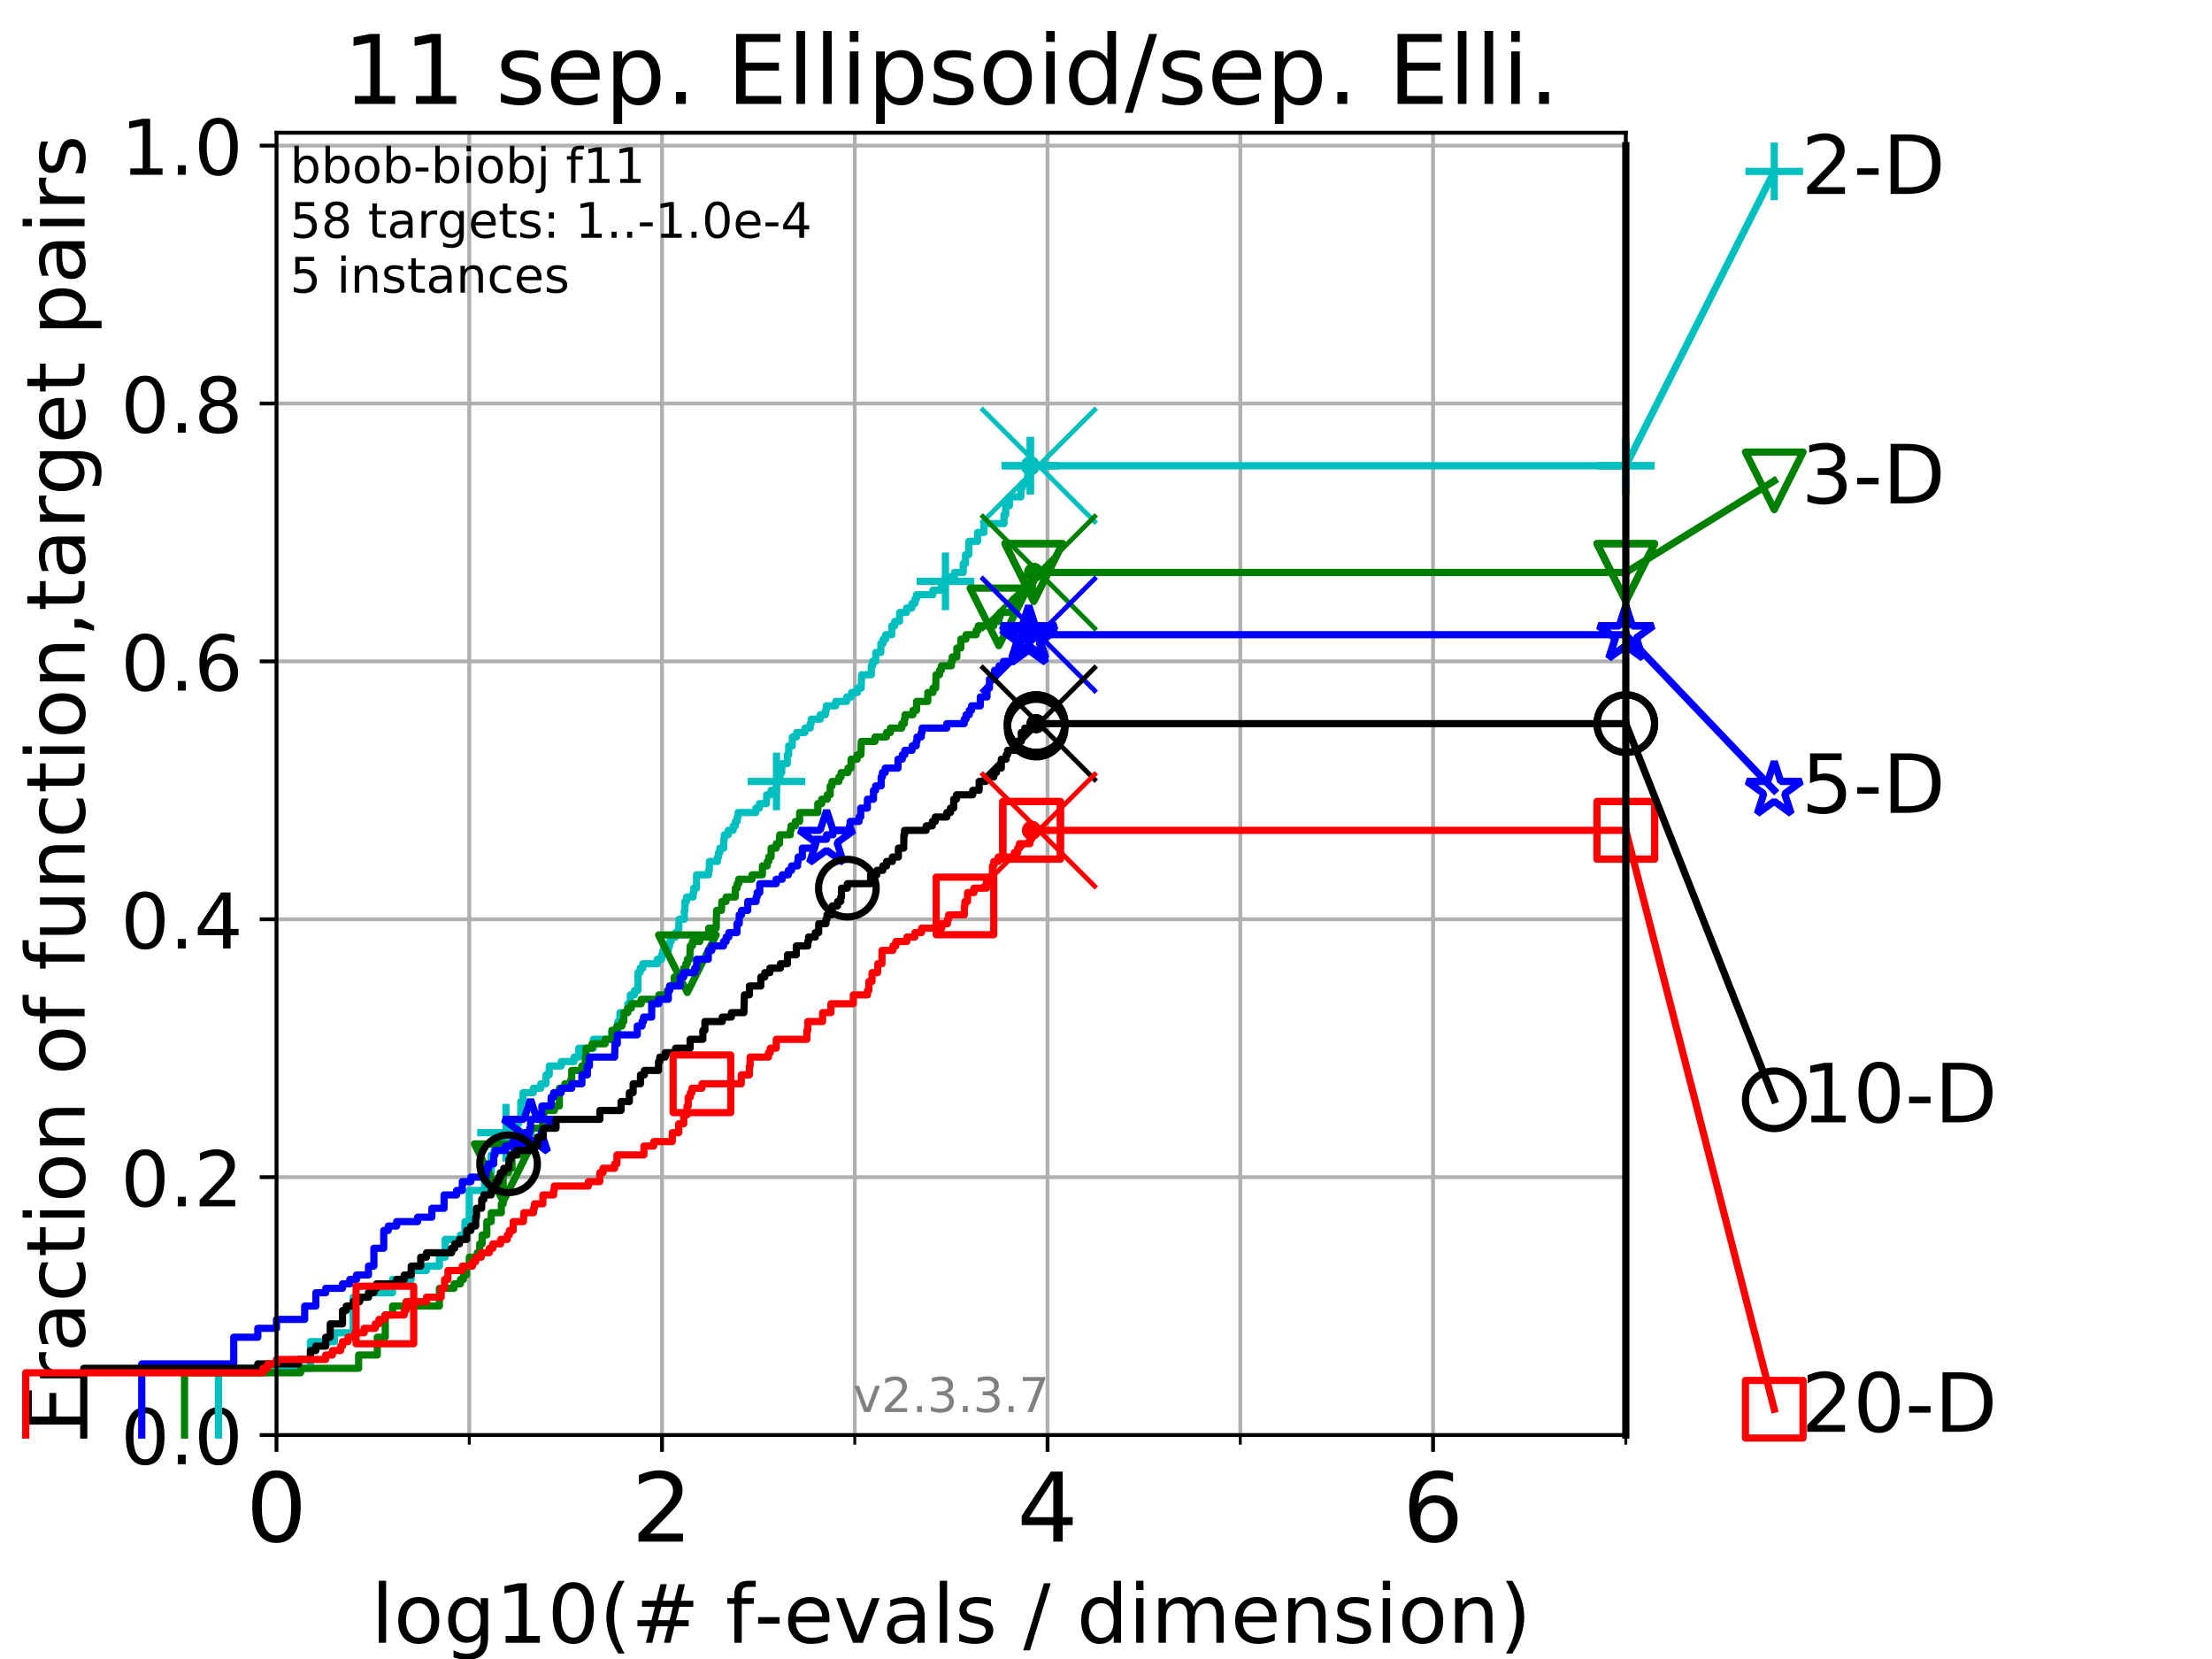 <?xml version="1.0" encoding="utf-8" standalone="no"?>
<!DOCTYPE svg PUBLIC "-//W3C//DTD SVG 1.1//EN"
  "http://www.w3.org/Graphics/SVG/1.1/DTD/svg11.dtd">
<!-- Created with matplotlib (https://matplotlib.org/) -->
<svg height="345.6pt" version="1.1" viewBox="0 0 460.8 345.6" width="460.8pt" xmlns="http://www.w3.org/2000/svg" xmlns:xlink="http://www.w3.org/1999/xlink">
 <defs>
  <style type="text/css">
*{stroke-linecap:butt;stroke-linejoin:round;}
  </style>
 </defs>
 <g id="figure_1">
  <g id="patch_1">
   <path d="M 0 345.6 
L 460.8 345.6 
L 460.8 0 
L 0 0 
z
" style="fill:#ffffff;"/>
  </g>
  <g id="axes_1">
   <g id="patch_2">
    <path d="M 57.6 298.944 
L 338.688 298.944 
L 338.688 27.648 
L 57.6 27.648 
z
" style="fill:#ffffff;"/>
   </g>
   <g id="matplotlib.axis_1">
    <g id="xtick_1">
     <g id="line2d_1">
      <path clip-path="url(#p6c3fc7ff4c)" d="M 57.6 298.944 
L 57.6 27.648 
" style="fill:none;stroke:#b0b0b0;stroke-linecap:square;stroke-width:0.8;"/>
     </g>
     <g id="line2d_2">
      <defs>
       <path d="M 0 0 
L 0 3.5 
" id="m77a5531b93" style="stroke:#000000;stroke-width:0.8;"/>
      </defs>
      <g>
       <use style="stroke:#000000;stroke-width:0.8;" x="57.6" xlink:href="#m77a5531b93" y="298.944"/>
      </g>
     </g>
     <g id="text_1">
      <!-- 0 -->
      <defs>
       <path d="M 31.781 66.406 
Q 24.172 66.406 20.328 58.906 
Q 16.5 51.422 16.5 36.375 
Q 16.5 21.391 20.328 13.891 
Q 24.172 6.391 31.781 6.391 
Q 39.453 6.391 43.281 13.891 
Q 47.125 21.391 47.125 36.375 
Q 47.125 51.422 43.281 58.906 
Q 39.453 66.406 31.781 66.406 
z
M 31.781 74.219 
Q 44.047 74.219 50.516 64.516 
Q 56.984 54.828 56.984 36.375 
Q 56.984 17.969 50.516 8.266 
Q 44.047 -1.422 31.781 -1.422 
Q 19.531 -1.422 13.062 8.266 
Q 6.594 17.969 6.594 36.375 
Q 6.594 54.828 13.062 64.516 
Q 19.531 74.219 31.781 74.219 
z
" id="DejaVuSans-48"/>
      </defs>
      <g transform="translate(51.237 321.141)scale(0.2 -0.2)">
       <use xlink:href="#DejaVuSans-48"/>
      </g>
     </g>
    </g>
    <g id="xtick_2">
     <g id="line2d_3">
      <path clip-path="url(#p6c3fc7ff4c)" d="M 137.911 298.944 
L 137.911 27.648 
" style="fill:none;stroke:#b0b0b0;stroke-linecap:square;stroke-width:0.8;"/>
     </g>
     <g id="line2d_4">
      <g>
       <use style="stroke:#000000;stroke-width:0.8;" x="137.911" xlink:href="#m77a5531b93" y="298.944"/>
      </g>
     </g>
     <g id="text_2">
      <!-- 2 -->
      <defs>
       <path d="M 19.188 8.297 
L 53.609 8.297 
L 53.609 0 
L 7.328 0 
L 7.328 8.297 
Q 12.938 14.109 22.625 23.891 
Q 32.328 33.688 34.812 36.531 
Q 39.547 41.844 41.422 45.531 
Q 43.312 49.219 43.312 52.781 
Q 43.312 58.594 39.234 62.25 
Q 35.156 65.922 28.609 65.922 
Q 23.969 65.922 18.812 64.312 
Q 13.672 62.703 7.812 59.422 
L 7.812 69.391 
Q 13.766 71.781 18.938 73 
Q 24.125 74.219 28.422 74.219 
Q 39.75 74.219 46.484 68.547 
Q 53.219 62.891 53.219 53.422 
Q 53.219 48.922 51.531 44.891 
Q 49.859 40.875 45.406 35.406 
Q 44.188 33.984 37.641 27.219 
Q 31.109 20.453 19.188 8.297 
z
" id="DejaVuSans-50"/>
      </defs>
      <g transform="translate(131.548 321.141)scale(0.2 -0.2)">
       <use xlink:href="#DejaVuSans-50"/>
      </g>
     </g>
    </g>
    <g id="xtick_3">
     <g id="line2d_5">
      <path clip-path="url(#p6c3fc7ff4c)" d="M 218.222 298.944 
L 218.222 27.648 
" style="fill:none;stroke:#b0b0b0;stroke-linecap:square;stroke-width:0.8;"/>
     </g>
     <g id="line2d_6">
      <g>
       <use style="stroke:#000000;stroke-width:0.8;" x="218.222" xlink:href="#m77a5531b93" y="298.944"/>
      </g>
     </g>
     <g id="text_3">
      <!-- 4 -->
      <defs>
       <path d="M 37.797 64.312 
L 12.891 25.391 
L 37.797 25.391 
z
M 35.203 72.906 
L 47.609 72.906 
L 47.609 25.391 
L 58.016 25.391 
L 58.016 17.188 
L 47.609 17.188 
L 47.609 0 
L 37.797 0 
L 37.797 17.188 
L 4.891 17.188 
L 4.891 26.703 
z
" id="DejaVuSans-52"/>
      </defs>
      <g transform="translate(211.859 321.141)scale(0.2 -0.2)">
       <use xlink:href="#DejaVuSans-52"/>
      </g>
     </g>
    </g>
    <g id="xtick_4">
     <g id="line2d_7">
      <path clip-path="url(#p6c3fc7ff4c)" d="M 298.533 298.944 
L 298.533 27.648 
" style="fill:none;stroke:#b0b0b0;stroke-linecap:square;stroke-width:0.8;"/>
     </g>
     <g id="line2d_8">
      <g>
       <use style="stroke:#000000;stroke-width:0.8;" x="298.533" xlink:href="#m77a5531b93" y="298.944"/>
      </g>
     </g>
     <g id="text_4">
      <!-- 6 -->
      <defs>
       <path d="M 33.016 40.375 
Q 26.375 40.375 22.484 35.828 
Q 18.609 31.297 18.609 23.391 
Q 18.609 15.531 22.484 10.953 
Q 26.375 6.391 33.016 6.391 
Q 39.656 6.391 43.531 10.953 
Q 47.406 15.531 47.406 23.391 
Q 47.406 31.297 43.531 35.828 
Q 39.656 40.375 33.016 40.375 
z
M 52.594 71.297 
L 52.594 62.312 
Q 48.875 64.062 45.094 64.984 
Q 41.312 65.922 37.594 65.922 
Q 27.828 65.922 22.672 59.328 
Q 17.531 52.734 16.797 39.406 
Q 19.672 43.656 24.016 45.922 
Q 28.375 48.188 33.594 48.188 
Q 44.578 48.188 50.953 41.516 
Q 57.328 34.859 57.328 23.391 
Q 57.328 12.156 50.688 5.359 
Q 44.047 -1.422 33.016 -1.422 
Q 20.359 -1.422 13.672 8.266 
Q 6.984 17.969 6.984 36.375 
Q 6.984 53.656 15.188 63.938 
Q 23.391 74.219 37.203 74.219 
Q 40.922 74.219 44.703 73.484 
Q 48.484 72.75 52.594 71.297 
z
" id="DejaVuSans-54"/>
      </defs>
      <g transform="translate(292.17 321.141)scale(0.2 -0.2)">
       <use xlink:href="#DejaVuSans-54"/>
      </g>
     </g>
    </g>
    <g id="xtick_5">
     <g id="line2d_9">
      <path clip-path="url(#p6c3fc7ff4c)" d="M 97.755 298.944 
L 97.755 27.648 
" style="fill:none;stroke:#b0b0b0;stroke-linecap:square;stroke-width:0.8;"/>
     </g>
     <g id="line2d_10">
      <defs>
       <path d="M 0 0 
L 0 2 
" id="m38cab9f6e8" style="stroke:#000000;stroke-width:0.6;"/>
      </defs>
      <g>
       <use style="stroke:#000000;stroke-width:0.6;" x="97.755" xlink:href="#m38cab9f6e8" y="298.944"/>
      </g>
     </g>
    </g>
    <g id="xtick_6">
     <g id="line2d_11">
      <path clip-path="url(#p6c3fc7ff4c)" d="M 178.066 298.944 
L 178.066 27.648 
" style="fill:none;stroke:#b0b0b0;stroke-linecap:square;stroke-width:0.8;"/>
     </g>
     <g id="line2d_12">
      <g>
       <use style="stroke:#000000;stroke-width:0.6;" x="178.066" xlink:href="#m38cab9f6e8" y="298.944"/>
      </g>
     </g>
    </g>
    <g id="xtick_7">
     <g id="line2d_13">
      <path clip-path="url(#p6c3fc7ff4c)" d="M 258.377 298.944 
L 258.377 27.648 
" style="fill:none;stroke:#b0b0b0;stroke-linecap:square;stroke-width:0.8;"/>
     </g>
     <g id="line2d_14">
      <g>
       <use style="stroke:#000000;stroke-width:0.6;" x="258.377" xlink:href="#m38cab9f6e8" y="298.944"/>
      </g>
     </g>
    </g>
    <g id="xtick_8">
     <g id="line2d_15">
      <path clip-path="url(#p6c3fc7ff4c)" d="M 338.688 298.944 
L 338.688 27.648 
" style="fill:none;stroke:#b0b0b0;stroke-linecap:square;stroke-width:0.8;"/>
     </g>
     <g id="line2d_16">
      <g>
       <use style="stroke:#000000;stroke-width:0.6;" x="338.688" xlink:href="#m38cab9f6e8" y="298.944"/>
      </g>
     </g>
    </g>
    <g id="text_5">
     <!-- log10(# f-evals / dimension) -->
     <defs>
      <path d="M 9.422 75.984 
L 18.406 75.984 
L 18.406 0 
L 9.422 0 
z
" id="DejaVuSans-108"/>
      <path d="M 30.609 48.391 
Q 23.391 48.391 19.188 42.75 
Q 14.984 37.109 14.984 27.297 
Q 14.984 17.484 19.156 11.844 
Q 23.344 6.203 30.609 6.203 
Q 37.797 6.203 41.984 11.859 
Q 46.188 17.531 46.188 27.297 
Q 46.188 37.016 41.984 42.703 
Q 37.797 48.391 30.609 48.391 
z
M 30.609 56 
Q 42.328 56 49.016 48.375 
Q 55.719 40.766 55.719 27.297 
Q 55.719 13.875 49.016 6.219 
Q 42.328 -1.422 30.609 -1.422 
Q 18.844 -1.422 12.172 6.219 
Q 5.516 13.875 5.516 27.297 
Q 5.516 40.766 12.172 48.375 
Q 18.844 56 30.609 56 
z
" id="DejaVuSans-111"/>
      <path d="M 45.406 27.984 
Q 45.406 37.75 41.375 43.109 
Q 37.359 48.484 30.078 48.484 
Q 22.859 48.484 18.828 43.109 
Q 14.797 37.75 14.797 27.984 
Q 14.797 18.266 18.828 12.891 
Q 22.859 7.516 30.078 7.516 
Q 37.359 7.516 41.375 12.891 
Q 45.406 18.266 45.406 27.984 
z
M 54.391 6.781 
Q 54.391 -7.172 48.188 -13.984 
Q 42 -20.797 29.203 -20.797 
Q 24.469 -20.797 20.266 -20.094 
Q 16.062 -19.391 12.109 -17.922 
L 12.109 -9.188 
Q 16.062 -11.328 19.922 -12.344 
Q 23.781 -13.375 27.781 -13.375 
Q 36.625 -13.375 41.016 -8.766 
Q 45.406 -4.156 45.406 5.172 
L 45.406 9.625 
Q 42.625 4.781 38.281 2.391 
Q 33.938 0 27.875 0 
Q 17.828 0 11.672 7.656 
Q 5.516 15.328 5.516 27.984 
Q 5.516 40.672 11.672 48.328 
Q 17.828 56 27.875 56 
Q 33.938 56 38.281 53.609 
Q 42.625 51.219 45.406 46.391 
L 45.406 54.688 
L 54.391 54.688 
z
" id="DejaVuSans-103"/>
      <path d="M 12.406 8.297 
L 28.516 8.297 
L 28.516 63.922 
L 10.984 60.406 
L 10.984 69.391 
L 28.422 72.906 
L 38.281 72.906 
L 38.281 8.297 
L 54.391 8.297 
L 54.391 0 
L 12.406 0 
z
" id="DejaVuSans-49"/>
      <path d="M 31 75.875 
Q 24.469 64.656 21.281 53.656 
Q 18.109 42.672 18.109 31.391 
Q 18.109 20.125 21.312 9.062 
Q 24.516 -2 31 -13.188 
L 23.188 -13.188 
Q 15.875 -1.703 12.234 9.375 
Q 8.594 20.453 8.594 31.391 
Q 8.594 42.281 12.203 53.312 
Q 15.828 64.359 23.188 75.875 
z
" id="DejaVuSans-40"/>
      <path d="M 51.125 44 
L 36.922 44 
L 32.812 27.688 
L 47.125 27.688 
z
M 43.797 71.781 
L 38.719 51.516 
L 52.984 51.516 
L 58.109 71.781 
L 65.922 71.781 
L 60.891 51.516 
L 76.125 51.516 
L 76.125 44 
L 58.984 44 
L 54.984 27.688 
L 70.516 27.688 
L 70.516 20.219 
L 53.078 20.219 
L 48 0 
L 40.188 0 
L 45.219 20.219 
L 30.906 20.219 
L 25.875 0 
L 18.016 0 
L 23.094 20.219 
L 7.719 20.219 
L 7.719 27.688 
L 24.906 27.688 
L 29 44 
L 13.281 44 
L 13.281 51.516 
L 30.906 51.516 
L 35.891 71.781 
z
" id="DejaVuSans-35"/>
      <path id="DejaVuSans-32"/>
      <path d="M 37.109 75.984 
L 37.109 68.5 
L 28.516 68.5 
Q 23.688 68.5 21.797 66.547 
Q 19.922 64.594 19.922 59.516 
L 19.922 54.688 
L 34.719 54.688 
L 34.719 47.703 
L 19.922 47.703 
L 19.922 0 
L 10.891 0 
L 10.891 47.703 
L 2.297 47.703 
L 2.297 54.688 
L 10.891 54.688 
L 10.891 58.5 
Q 10.891 67.625 15.141 71.797 
Q 19.391 75.984 28.609 75.984 
z
" id="DejaVuSans-102"/>
      <path d="M 4.891 31.391 
L 31.203 31.391 
L 31.203 23.391 
L 4.891 23.391 
z
" id="DejaVuSans-45"/>
      <path d="M 56.203 29.594 
L 56.203 25.203 
L 14.891 25.203 
Q 15.484 15.922 20.484 11.062 
Q 25.484 6.203 34.422 6.203 
Q 39.594 6.203 44.453 7.469 
Q 49.312 8.734 54.109 11.281 
L 54.109 2.781 
Q 49.266 0.734 44.188 -0.344 
Q 39.109 -1.422 33.891 -1.422 
Q 20.797 -1.422 13.156 6.188 
Q 5.516 13.812 5.516 26.812 
Q 5.516 40.234 12.766 48.109 
Q 20.016 56 32.328 56 
Q 43.359 56 49.781 48.891 
Q 56.203 41.797 56.203 29.594 
z
M 47.219 32.234 
Q 47.125 39.594 43.094 43.984 
Q 39.062 48.391 32.422 48.391 
Q 24.906 48.391 20.391 44.141 
Q 15.875 39.891 15.188 32.172 
z
" id="DejaVuSans-101"/>
      <path d="M 2.984 54.688 
L 12.5 54.688 
L 29.594 8.797 
L 46.688 54.688 
L 56.203 54.688 
L 35.688 0 
L 23.484 0 
z
" id="DejaVuSans-118"/>
      <path d="M 34.281 27.484 
Q 23.391 27.484 19.188 25 
Q 14.984 22.516 14.984 16.5 
Q 14.984 11.719 18.141 8.906 
Q 21.297 6.109 26.703 6.109 
Q 34.188 6.109 38.703 11.406 
Q 43.219 16.703 43.219 25.484 
L 43.219 27.484 
z
M 52.203 31.203 
L 52.203 0 
L 43.219 0 
L 43.219 8.297 
Q 40.141 3.328 35.547 0.953 
Q 30.953 -1.422 24.312 -1.422 
Q 15.922 -1.422 10.953 3.297 
Q 6 8.016 6 15.922 
Q 6 25.141 12.172 29.828 
Q 18.359 34.516 30.609 34.516 
L 43.219 34.516 
L 43.219 35.406 
Q 43.219 41.609 39.141 45 
Q 35.062 48.391 27.688 48.391 
Q 23 48.391 18.547 47.266 
Q 14.109 46.141 10.016 43.891 
L 10.016 52.203 
Q 14.938 54.109 19.578 55.047 
Q 24.219 56 28.609 56 
Q 40.484 56 46.344 49.844 
Q 52.203 43.703 52.203 31.203 
z
" id="DejaVuSans-97"/>
      <path d="M 44.281 53.078 
L 44.281 44.578 
Q 40.484 46.531 36.375 47.5 
Q 32.281 48.484 27.875 48.484 
Q 21.188 48.484 17.844 46.438 
Q 14.5 44.391 14.5 40.281 
Q 14.5 37.156 16.891 35.375 
Q 19.281 33.594 26.516 31.984 
L 29.594 31.297 
Q 39.156 29.25 43.188 25.516 
Q 47.219 21.781 47.219 15.094 
Q 47.219 7.469 41.188 3.016 
Q 35.156 -1.422 24.609 -1.422 
Q 20.219 -1.422 15.453 -0.562 
Q 10.688 0.297 5.422 2 
L 5.422 11.281 
Q 10.406 8.688 15.234 7.391 
Q 20.062 6.109 24.812 6.109 
Q 31.156 6.109 34.562 8.281 
Q 37.984 10.453 37.984 14.406 
Q 37.984 18.062 35.516 20.016 
Q 33.062 21.969 24.703 23.781 
L 21.578 24.516 
Q 13.234 26.266 9.516 29.906 
Q 5.812 33.547 5.812 39.891 
Q 5.812 47.609 11.281 51.797 
Q 16.75 56 26.812 56 
Q 31.781 56 36.172 55.266 
Q 40.578 54.547 44.281 53.078 
z
" id="DejaVuSans-115"/>
      <path d="M 25.391 72.906 
L 33.688 72.906 
L 8.297 -9.281 
L 0 -9.281 
z
" id="DejaVuSans-47"/>
      <path d="M 45.406 46.391 
L 45.406 75.984 
L 54.391 75.984 
L 54.391 0 
L 45.406 0 
L 45.406 8.203 
Q 42.578 3.328 38.25 0.953 
Q 33.938 -1.422 27.875 -1.422 
Q 17.969 -1.422 11.734 6.484 
Q 5.516 14.406 5.516 27.297 
Q 5.516 40.188 11.734 48.094 
Q 17.969 56 27.875 56 
Q 33.938 56 38.25 53.625 
Q 42.578 51.266 45.406 46.391 
z
M 14.797 27.297 
Q 14.797 17.391 18.875 11.75 
Q 22.953 6.109 30.078 6.109 
Q 37.203 6.109 41.297 11.75 
Q 45.406 17.391 45.406 27.297 
Q 45.406 37.203 41.297 42.844 
Q 37.203 48.484 30.078 48.484 
Q 22.953 48.484 18.875 42.844 
Q 14.797 37.203 14.797 27.297 
z
" id="DejaVuSans-100"/>
      <path d="M 9.422 54.688 
L 18.406 54.688 
L 18.406 0 
L 9.422 0 
z
M 9.422 75.984 
L 18.406 75.984 
L 18.406 64.594 
L 9.422 64.594 
z
" id="DejaVuSans-105"/>
      <path d="M 52 44.188 
Q 55.375 50.25 60.062 53.125 
Q 64.75 56 71.094 56 
Q 79.641 56 84.281 50.016 
Q 88.922 44.047 88.922 33.016 
L 88.922 0 
L 79.891 0 
L 79.891 32.719 
Q 79.891 40.578 77.094 44.375 
Q 74.312 48.188 68.609 48.188 
Q 61.625 48.188 57.562 43.547 
Q 53.516 38.922 53.516 30.906 
L 53.516 0 
L 44.484 0 
L 44.484 32.719 
Q 44.484 40.625 41.703 44.406 
Q 38.922 48.188 33.109 48.188 
Q 26.219 48.188 22.156 43.531 
Q 18.109 38.875 18.109 30.906 
L 18.109 0 
L 9.078 0 
L 9.078 54.688 
L 18.109 54.688 
L 18.109 46.188 
Q 21.188 51.219 25.484 53.609 
Q 29.781 56 35.688 56 
Q 41.656 56 45.828 52.969 
Q 50 49.953 52 44.188 
z
" id="DejaVuSans-109"/>
      <path d="M 54.891 33.016 
L 54.891 0 
L 45.906 0 
L 45.906 32.719 
Q 45.906 40.484 42.875 44.328 
Q 39.844 48.188 33.797 48.188 
Q 26.516 48.188 22.312 43.547 
Q 18.109 38.922 18.109 30.906 
L 18.109 0 
L 9.078 0 
L 9.078 54.688 
L 18.109 54.688 
L 18.109 46.188 
Q 21.344 51.125 25.703 53.562 
Q 30.078 56 35.797 56 
Q 45.219 56 50.047 50.172 
Q 54.891 44.344 54.891 33.016 
z
" id="DejaVuSans-110"/>
      <path d="M 8.016 75.875 
L 15.828 75.875 
Q 23.141 64.359 26.781 53.312 
Q 30.422 42.281 30.422 31.391 
Q 30.422 20.453 26.781 9.375 
Q 23.141 -1.703 15.828 -13.188 
L 8.016 -13.188 
Q 14.5 -2 17.703 9.062 
Q 20.906 20.125 20.906 31.391 
Q 20.906 42.672 17.703 53.656 
Q 14.5 64.656 8.016 75.875 
z
" id="DejaVuSans-41"/>
     </defs>
     <g transform="translate(77.303 342.218)scale(0.17 -0.17)">
      <use xlink:href="#DejaVuSans-108"/>
      <use x="27.783" xlink:href="#DejaVuSans-111"/>
      <use x="88.965" xlink:href="#DejaVuSans-103"/>
      <use x="152.441" xlink:href="#DejaVuSans-49"/>
      <use x="216.064" xlink:href="#DejaVuSans-48"/>
      <use x="279.688" xlink:href="#DejaVuSans-40"/>
      <use x="318.701" xlink:href="#DejaVuSans-35"/>
      <use x="402.49" xlink:href="#DejaVuSans-32"/>
      <use x="434.277" xlink:href="#DejaVuSans-102"/>
      <use x="469.404" xlink:href="#DejaVuSans-45"/>
      <use x="505.488" xlink:href="#DejaVuSans-101"/>
      <use x="567.012" xlink:href="#DejaVuSans-118"/>
      <use x="626.191" xlink:href="#DejaVuSans-97"/>
      <use x="687.471" xlink:href="#DejaVuSans-108"/>
      <use x="715.254" xlink:href="#DejaVuSans-115"/>
      <use x="767.354" xlink:href="#DejaVuSans-32"/>
      <use x="799.141" xlink:href="#DejaVuSans-47"/>
      <use x="832.832" xlink:href="#DejaVuSans-32"/>
      <use x="864.619" xlink:href="#DejaVuSans-100"/>
      <use x="928.096" xlink:href="#DejaVuSans-105"/>
      <use x="955.879" xlink:href="#DejaVuSans-109"/>
      <use x="1053.291" xlink:href="#DejaVuSans-101"/>
      <use x="1114.814" xlink:href="#DejaVuSans-110"/>
      <use x="1178.193" xlink:href="#DejaVuSans-115"/>
      <use x="1230.293" xlink:href="#DejaVuSans-105"/>
      <use x="1258.076" xlink:href="#DejaVuSans-111"/>
      <use x="1319.258" xlink:href="#DejaVuSans-110"/>
      <use x="1382.637" xlink:href="#DejaVuSans-41"/>
     </g>
    </g>
   </g>
   <g id="matplotlib.axis_2">
    <g id="ytick_1">
     <g id="line2d_17">
      <path clip-path="url(#p6c3fc7ff4c)" d="M 57.6 298.944 
L 338.688 298.944 
" style="fill:none;stroke:#b0b0b0;stroke-linecap:square;stroke-width:0.8;"/>
     </g>
     <g id="line2d_18">
      <defs>
       <path d="M 0 0 
L -3.5 0 
" id="m6066fd19de" style="stroke:#000000;stroke-width:0.8;"/>
      </defs>
      <g>
       <use style="stroke:#000000;stroke-width:0.8;" x="57.6" xlink:href="#m6066fd19de" y="298.944"/>
      </g>
     </g>
     <g id="text_6">
      <!-- 0.0 -->
      <defs>
       <path d="M 10.688 12.406 
L 21 12.406 
L 21 0 
L 10.688 0 
z
" id="DejaVuSans-46"/>
      </defs>
      <g transform="translate(25.155 305.023)scale(0.16 -0.16)">
       <use xlink:href="#DejaVuSans-48"/>
       <use x="63.623" xlink:href="#DejaVuSans-46"/>
       <use x="95.41" xlink:href="#DejaVuSans-48"/>
      </g>
     </g>
    </g>
    <g id="ytick_2">
     <g id="line2d_19">
      <path clip-path="url(#p6c3fc7ff4c)" d="M 57.6 245.222 
L 338.688 245.222 
" style="fill:none;stroke:#b0b0b0;stroke-linecap:square;stroke-width:0.8;"/>
     </g>
     <g id="line2d_20">
      <g>
       <use style="stroke:#000000;stroke-width:0.8;" x="57.6" xlink:href="#m6066fd19de" y="245.222"/>
      </g>
     </g>
     <g id="text_7">
      <!-- 0.2 -->
      <g transform="translate(25.155 251.301)scale(0.16 -0.16)">
       <use xlink:href="#DejaVuSans-48"/>
       <use x="63.623" xlink:href="#DejaVuSans-46"/>
       <use x="95.41" xlink:href="#DejaVuSans-50"/>
      </g>
     </g>
    </g>
    <g id="ytick_3">
     <g id="line2d_21">
      <path clip-path="url(#p6c3fc7ff4c)" d="M 57.6 191.5 
L 338.688 191.5 
" style="fill:none;stroke:#b0b0b0;stroke-linecap:square;stroke-width:0.8;"/>
     </g>
     <g id="line2d_22">
      <g>
       <use style="stroke:#000000;stroke-width:0.8;" x="57.6" xlink:href="#m6066fd19de" y="191.5"/>
      </g>
     </g>
     <g id="text_8">
      <!-- 0.4 -->
      <g transform="translate(25.155 197.579)scale(0.16 -0.16)">
       <use xlink:href="#DejaVuSans-48"/>
       <use x="63.623" xlink:href="#DejaVuSans-46"/>
       <use x="95.41" xlink:href="#DejaVuSans-52"/>
      </g>
     </g>
    </g>
    <g id="ytick_4">
     <g id="line2d_23">
      <path clip-path="url(#p6c3fc7ff4c)" d="M 57.6 137.778 
L 338.688 137.778 
" style="fill:none;stroke:#b0b0b0;stroke-linecap:square;stroke-width:0.8;"/>
     </g>
     <g id="line2d_24">
      <g>
       <use style="stroke:#000000;stroke-width:0.8;" x="57.6" xlink:href="#m6066fd19de" y="137.778"/>
      </g>
     </g>
     <g id="text_9">
      <!-- 0.6 -->
      <g transform="translate(25.155 143.857)scale(0.16 -0.16)">
       <use xlink:href="#DejaVuSans-48"/>
       <use x="63.623" xlink:href="#DejaVuSans-46"/>
       <use x="95.41" xlink:href="#DejaVuSans-54"/>
      </g>
     </g>
    </g>
    <g id="ytick_5">
     <g id="line2d_25">
      <path clip-path="url(#p6c3fc7ff4c)" d="M 57.6 84.056 
L 338.688 84.056 
" style="fill:none;stroke:#b0b0b0;stroke-linecap:square;stroke-width:0.8;"/>
     </g>
     <g id="line2d_26">
      <g>
       <use style="stroke:#000000;stroke-width:0.8;" x="57.6" xlink:href="#m6066fd19de" y="84.056"/>
      </g>
     </g>
     <g id="text_10">
      <!-- 0.8 -->
      <defs>
       <path d="M 31.781 34.625 
Q 24.75 34.625 20.719 30.859 
Q 16.703 27.094 16.703 20.516 
Q 16.703 13.922 20.719 10.156 
Q 24.75 6.391 31.781 6.391 
Q 38.812 6.391 42.859 10.172 
Q 46.922 13.969 46.922 20.516 
Q 46.922 27.094 42.891 30.859 
Q 38.875 34.625 31.781 34.625 
z
M 21.922 38.812 
Q 15.578 40.375 12.031 44.719 
Q 8.5 49.078 8.5 55.328 
Q 8.5 64.062 14.719 69.141 
Q 20.953 74.219 31.781 74.219 
Q 42.672 74.219 48.875 69.141 
Q 55.078 64.062 55.078 55.328 
Q 55.078 49.078 51.531 44.719 
Q 48 40.375 41.703 38.812 
Q 48.828 37.156 52.797 32.312 
Q 56.781 27.484 56.781 20.516 
Q 56.781 9.906 50.312 4.234 
Q 43.844 -1.422 31.781 -1.422 
Q 19.734 -1.422 13.25 4.234 
Q 6.781 9.906 6.781 20.516 
Q 6.781 27.484 10.781 32.312 
Q 14.797 37.156 21.922 38.812 
z
M 18.312 54.391 
Q 18.312 48.734 21.844 45.562 
Q 25.391 42.391 31.781 42.391 
Q 38.141 42.391 41.719 45.562 
Q 45.312 48.734 45.312 54.391 
Q 45.312 60.062 41.719 63.234 
Q 38.141 66.406 31.781 66.406 
Q 25.391 66.406 21.844 63.234 
Q 18.312 60.062 18.312 54.391 
z
" id="DejaVuSans-56"/>
      </defs>
      <g transform="translate(25.155 90.135)scale(0.16 -0.16)">
       <use xlink:href="#DejaVuSans-48"/>
       <use x="63.623" xlink:href="#DejaVuSans-46"/>
       <use x="95.41" xlink:href="#DejaVuSans-56"/>
      </g>
     </g>
    </g>
    <g id="ytick_6">
     <g id="line2d_27">
      <path clip-path="url(#p6c3fc7ff4c)" d="M 57.6 30.334 
L 338.688 30.334 
" style="fill:none;stroke:#b0b0b0;stroke-linecap:square;stroke-width:0.8;"/>
     </g>
     <g id="line2d_28">
      <g>
       <use style="stroke:#000000;stroke-width:0.8;" x="57.6" xlink:href="#m6066fd19de" y="30.334"/>
      </g>
     </g>
     <g id="text_11">
      <!-- 1.0 -->
      <g transform="translate(25.155 36.413)scale(0.16 -0.16)">
       <use xlink:href="#DejaVuSans-49"/>
       <use x="63.623" xlink:href="#DejaVuSans-46"/>
       <use x="95.41" xlink:href="#DejaVuSans-48"/>
      </g>
     </g>
    </g>
    <g id="text_12">
     <!-- Fraction of function,target pairs -->
     <defs>
      <path d="M 9.812 72.906 
L 51.703 72.906 
L 51.703 64.594 
L 19.672 64.594 
L 19.672 43.109 
L 48.578 43.109 
L 48.578 34.812 
L 19.672 34.812 
L 19.672 0 
L 9.812 0 
z
" id="DejaVuSans-70"/>
      <path d="M 41.109 46.297 
Q 39.594 47.172 37.812 47.578 
Q 36.031 48 33.891 48 
Q 26.266 48 22.188 43.047 
Q 18.109 38.094 18.109 28.812 
L 18.109 0 
L 9.078 0 
L 9.078 54.688 
L 18.109 54.688 
L 18.109 46.188 
Q 20.953 51.172 25.484 53.578 
Q 30.031 56 36.531 56 
Q 37.453 56 38.578 55.875 
Q 39.703 55.766 41.062 55.516 
z
" id="DejaVuSans-114"/>
      <path d="M 48.781 52.594 
L 48.781 44.188 
Q 44.969 46.297 41.141 47.344 
Q 37.312 48.391 33.406 48.391 
Q 24.656 48.391 19.812 42.844 
Q 14.984 37.312 14.984 27.297 
Q 14.984 17.281 19.812 11.734 
Q 24.656 6.203 33.406 6.203 
Q 37.312 6.203 41.141 7.25 
Q 44.969 8.297 48.781 10.406 
L 48.781 2.094 
Q 45.016 0.344 40.984 -0.531 
Q 36.969 -1.422 32.422 -1.422 
Q 20.062 -1.422 12.781 6.344 
Q 5.516 14.109 5.516 27.297 
Q 5.516 40.672 12.859 48.328 
Q 20.219 56 33.016 56 
Q 37.156 56 41.109 55.141 
Q 45.062 54.297 48.781 52.594 
z
" id="DejaVuSans-99"/>
      <path d="M 18.312 70.219 
L 18.312 54.688 
L 36.812 54.688 
L 36.812 47.703 
L 18.312 47.703 
L 18.312 18.016 
Q 18.312 11.328 20.141 9.422 
Q 21.969 7.516 27.594 7.516 
L 36.812 7.516 
L 36.812 0 
L 27.594 0 
Q 17.188 0 13.234 3.875 
Q 9.281 7.766 9.281 18.016 
L 9.281 47.703 
L 2.688 47.703 
L 2.688 54.688 
L 9.281 54.688 
L 9.281 70.219 
z
" id="DejaVuSans-116"/>
      <path d="M 8.5 21.578 
L 8.5 54.688 
L 17.484 54.688 
L 17.484 21.922 
Q 17.484 14.156 20.5 10.266 
Q 23.531 6.391 29.594 6.391 
Q 36.859 6.391 41.078 11.031 
Q 45.312 15.672 45.312 23.688 
L 45.312 54.688 
L 54.297 54.688 
L 54.297 0 
L 45.312 0 
L 45.312 8.406 
Q 42.047 3.422 37.719 1 
Q 33.406 -1.422 27.688 -1.422 
Q 18.266 -1.422 13.375 4.438 
Q 8.5 10.297 8.5 21.578 
z
M 31.109 56 
z
" id="DejaVuSans-117"/>
      <path d="M 11.719 12.406 
L 22.016 12.406 
L 22.016 4 
L 14.016 -11.625 
L 7.719 -11.625 
L 11.719 4 
z
" id="DejaVuSans-44"/>
      <path d="M 18.109 8.203 
L 18.109 -20.797 
L 9.078 -20.797 
L 9.078 54.688 
L 18.109 54.688 
L 18.109 46.391 
Q 20.953 51.266 25.266 53.625 
Q 29.594 56 35.594 56 
Q 45.562 56 51.781 48.094 
Q 58.016 40.188 58.016 27.297 
Q 58.016 14.406 51.781 6.484 
Q 45.562 -1.422 35.594 -1.422 
Q 29.594 -1.422 25.266 0.953 
Q 20.953 3.328 18.109 8.203 
z
M 48.688 27.297 
Q 48.688 37.203 44.609 42.844 
Q 40.531 48.484 33.406 48.484 
Q 26.266 48.484 22.188 42.844 
Q 18.109 37.203 18.109 27.297 
Q 18.109 17.391 22.188 11.75 
Q 26.266 6.109 33.406 6.109 
Q 40.531 6.109 44.609 11.75 
Q 48.688 17.391 48.688 27.297 
z
" id="DejaVuSans-112"/>
     </defs>
     <g transform="translate(17.62 298.435)rotate(-90)scale(0.17 -0.17)">
      <use xlink:href="#DejaVuSans-70"/>
      <use x="57.41" xlink:href="#DejaVuSans-114"/>
      <use x="98.523" xlink:href="#DejaVuSans-97"/>
      <use x="159.803" xlink:href="#DejaVuSans-99"/>
      <use x="214.783" xlink:href="#DejaVuSans-116"/>
      <use x="253.992" xlink:href="#DejaVuSans-105"/>
      <use x="281.775" xlink:href="#DejaVuSans-111"/>
      <use x="342.957" xlink:href="#DejaVuSans-110"/>
      <use x="406.336" xlink:href="#DejaVuSans-32"/>
      <use x="438.123" xlink:href="#DejaVuSans-111"/>
      <use x="499.305" xlink:href="#DejaVuSans-102"/>
      <use x="534.51" xlink:href="#DejaVuSans-32"/>
      <use x="566.297" xlink:href="#DejaVuSans-102"/>
      <use x="601.502" xlink:href="#DejaVuSans-117"/>
      <use x="664.881" xlink:href="#DejaVuSans-110"/>
      <use x="728.26" xlink:href="#DejaVuSans-99"/>
      <use x="783.24" xlink:href="#DejaVuSans-116"/>
      <use x="822.449" xlink:href="#DejaVuSans-105"/>
      <use x="850.232" xlink:href="#DejaVuSans-111"/>
      <use x="911.414" xlink:href="#DejaVuSans-110"/>
      <use x="974.793" xlink:href="#DejaVuSans-44"/>
      <use x="1006.58" xlink:href="#DejaVuSans-116"/>
      <use x="1045.789" xlink:href="#DejaVuSans-97"/>
      <use x="1107.068" xlink:href="#DejaVuSans-114"/>
      <use x="1148.166" xlink:href="#DejaVuSans-103"/>
      <use x="1211.643" xlink:href="#DejaVuSans-101"/>
      <use x="1273.166" xlink:href="#DejaVuSans-116"/>
      <use x="1312.375" xlink:href="#DejaVuSans-32"/>
      <use x="1344.162" xlink:href="#DejaVuSans-112"/>
      <use x="1407.639" xlink:href="#DejaVuSans-97"/>
      <use x="1468.918" xlink:href="#DejaVuSans-105"/>
      <use x="1496.701" xlink:href="#DejaVuSans-114"/>
      <use x="1537.814" xlink:href="#DejaVuSans-115"/>
     </g>
    </g>
   </g>
   <g id="line2d_29">
    <defs>
     <path d="M 0 1.5 
C 0.398 1.5 0.779 1.342 1.061 1.061 
C 1.342 0.779 1.5 0.398 1.5 0 
C 1.5 -0.398 1.342 -0.779 1.061 -1.061 
C 0.779 -1.342 0.398 -1.5 0 -1.5 
C -0.398 -1.5 -0.779 -1.342 -1.061 -1.061 
C -1.342 -0.779 -1.5 -0.398 -1.5 0 
C -1.5 0.398 -1.342 0.779 -1.061 1.061 
C -0.779 1.342 -0.398 1.5 0 1.5 
z
" id="m908a051d25" style="stroke:#00bfbf;"/>
    </defs>
    <g>
     <use style="fill:#00bfbf;stroke:#00bfbf;" x="214.641" xlink:href="#m908a051d25" y="97.023"/>
     <use style="fill:#00bfbf;stroke:#00bfbf;" x="214.641" xlink:href="#m908a051d25" y="97.023"/>
    </g>
   </g>
   <g id="line2d_30">
    <path d="M 45.512 298.944 
L 45.512 285.05 
L 64.671 285.05 
L 64.671 279.493 
L 69.688 279.493 
L 69.688 277.64 
L 73.579 277.64 
L 73.579 270.231 
L 76.759 270.231 
L 76.759 269.304 
L 81.776 269.304 
L 81.776 266.526 
L 85.667 266.526 
L 85.667 264.673 
L 88.847 264.673 
L 88.847 263.747 
L 91.535 263.747 
L 91.535 261.894 
L 92.738 261.894 
L 92.738 258.189 
L 95.918 258.189 
L 95.918 257.263 
L 96.861 257.263 
L 96.861 254.484 
L 97.755 254.484 
L 97.755 248.001 
L 100.935 248.001 
L 100.935 246.148 
L 101.647 246.148 
L 101.647 244.296 
L 102.331 244.296 
L 102.331 240.591 
L 102.989 240.591 
L 102.989 238.738 
L 104.826 238.738 
L 104.826 236.886 
L 105.398 236.886 
L 105.398 235.96 
L 106.489 235.96 
L 106.489 234.107 
L 108.006 234.107 
L 108.006 233.181 
L 108.484 233.181 
L 108.484 229.476 
L 108.949 229.476 
L 108.949 227.623 
L 111.105 227.623 
L 111.105 226.697 
L 112.656 226.697 
L 112.656 225.771 
L 113.735 225.771 
L 113.735 223.918 
L 114.419 223.918 
L 114.419 222.066 
L 116.914 222.066 
L 116.914 221.14 
L 119.603 221.14 
L 119.603 220.214 
L 120.572 220.214 
L 120.572 218.361 
L 123.594 218.361 
L 123.594 216.509 
L 127.485 216.509 
L 127.485 214.656 
L 128.709 214.656 
L 128.709 212.804 
L 129.147 212.804 
L 129.147 210.951 
L 130.796 210.951 
L 130.796 209.099 
L 131.313 209.099 
L 131.313 207.246 
L 132.182 207.246 
L 132.182 206.32 
L 132.894 206.32 
L 132.894 202.615 
L 133.353 202.615 
L 133.353 201.689 
L 133.91 201.689 
L 133.91 200.762 
L 136.924 200.762 
L 136.924 199.836 
L 137.823 199.836 
L 137.823 198.91 
L 138.084 198.91 
L 138.084 197.984 
L 139.253 197.984 
L 139.253 197.057 
L 139.494 197.057 
L 139.494 196.131 
L 139.809 196.131 
L 139.809 195.205 
L 140.723 195.205 
L 140.723 194.279 
L 141.379 194.279 
L 141.45 191.5 
L 142.553 191.5 
L 142.553 189.648 
L 142.686 189.648 
L 142.686 187.795 
L 143.015 187.795 
L 143.015 186.869 
L 144.391 186.869 
L 144.391 185.943 
L 144.511 185.943 
L 144.511 185.016 
L 145.098 185.016 
L 145.098 182.238 
L 147.62 182.238 
L 147.62 181.311 
L 147.77 181.311 
L 147.77 179.459 
L 149.468 179.459 
L 149.468 178.533 
L 149.691 178.533 
L 149.691 177.606 
L 149.955 177.606 
L 149.955 176.68 
L 150.766 176.68 
L 150.766 174.828 
L 150.891 174.828 
L 150.891 173.901 
L 151.701 173.901 
L 151.701 172.975 
L 152.737 172.975 
L 152.737 172.049 
L 153.178 172.049 
L 153.178 171.123 
L 153.574 171.123 
L 153.574 170.196 
L 153.75 170.196 
L 153.75 169.27 
L 157.444 169.27 
L 157.444 168.344 
L 158.195 168.344 
L 158.195 167.418 
L 159.658 167.418 
L 159.708 165.565 
L 160.633 165.565 
L 160.633 164.639 
L 161.757 164.639 
L 161.757 162.787 
L 162.496 162.787 
L 162.496 160.934 
L 162.854 160.934 
L 162.854 159.082 
L 164.005 159.082 
L 164.005 157.229 
L 164.295 157.229 
L 164.295 155.377 
L 165.047 155.377 
L 165.065 153.524 
L 165.943 153.524 
L 165.943 152.598 
L 167.688 152.598 
L 167.688 151.672 
L 168.776 151.672 
L 168.776 150.745 
L 168.983 150.745 
L 168.983 149.819 
L 170.873 149.819 
L 170.873 148.893 
L 171.946 148.893 
L 171.946 147.967 
L 172.13 147.967 
L 172.13 147.04 
L 174.098 147.04 
L 174.098 146.114 
L 176.393 146.114 
L 176.393 145.188 
L 177.382 145.188 
L 177.382 144.262 
L 178.632 144.262 
L 178.632 143.336 
L 179.4 143.336 
L 179.505 140.557 
L 181.52 140.557 
L 181.52 138.704 
L 181.768 138.704 
L 181.768 137.778 
L 182.426 137.778 
L 182.426 135.926 
L 183.493 135.926 
L 183.493 134.073 
L 183.971 134.073 
L 183.971 133.147 
L 184.498 133.147 
L 184.498 132.221 
L 185.777 132.221 
L 185.777 130.368 
L 186.388 130.368 
L 186.388 129.442 
L 187.387 129.442 
L 187.422 127.589 
L 188.856 127.589 
L 188.856 126.663 
L 189.957 126.663 
L 189.957 125.737 
L 190.585 125.737 
L 190.585 124.811 
L 190.918 124.811 
L 190.918 123.884 
L 194.336 123.884 
L 194.336 122.958 
L 196.05 122.958 
L 196.05 122.032 
L 196.428 122.032 
L 196.428 121.106 
L 196.953 121.106 
L 196.953 120.179 
L 198.829 120.179 
L 198.829 119.253 
L 200.657 119.253 
L 200.657 117.401 
L 201.138 117.401 
L 201.138 115.548 
L 201.816 115.548 
L 201.841 112.77 
L 203.651 112.77 
L 203.651 110.917 
L 204.969 110.917 
L 204.969 109.065 
L 209.151 109.065 
L 209.151 107.212 
L 209.511 107.212 
L 209.511 105.36 
L 210.286 105.36 
L 210.286 103.507 
L 212.676 103.507 
L 212.676 101.655 
L 212.949 101.655 
L 212.949 100.728 
L 214.043 100.728 
L 214.109 97.95 
L 214.641 97.95 
L 214.641 97.023 
L 338.688 97.023 
L 338.688 97.023 
" style="fill:none;stroke:#00bfbf;stroke-linecap:square;stroke-width:1.5;"/>
   </g>
   <g id="line2d_31">
    <defs>
     <path d="M -6 0 
L 6 0 
M 0 6 
L 0 -6 
" id="m4f02abaf47" style="stroke:#00bfbf;stroke-width:1.5;"/>
    </defs>
    <g>
     <use style="fill-opacity:0;stroke:#00bfbf;stroke-width:1.5;" x="105.398" xlink:href="#m4f02abaf47" y="235.96"/>
     <use style="fill-opacity:0;stroke:#00bfbf;stroke-width:1.5;" x="161.757" xlink:href="#m4f02abaf47" y="162.787"/>
     <use style="fill-opacity:0;stroke:#00bfbf;stroke-width:1.5;" x="196.953" xlink:href="#m4f02abaf47" y="121.106"/>
     <use style="fill-opacity:0;stroke:#00bfbf;stroke-width:1.5;" x="214.641" xlink:href="#m4f02abaf47" y="97.023"/>
     <use style="fill-opacity:0;stroke:#00bfbf;stroke-width:1.5;" x="214.641" xlink:href="#m4f02abaf47" y="97.023"/>
     <use style="fill-opacity:0;stroke:#00bfbf;stroke-width:1.5;" x="338.688" xlink:href="#m4f02abaf47" y="97.023"/>
    </g>
   </g>
   <g id="line2d_32">
    <path style="fill:none;stroke:#00bfbf;stroke-linecap:square;stroke-width:1.5;"/>
    <g/>
   </g>
   <g id="line2d_33">
    <path clip-path="url(#p6c3fc7ff4c)" d="M 216.388 97.023 
" style="fill:none;stroke:#00bfbf;stroke-linecap:square;stroke-width:1.5;"/>
    <defs>
     <path d="M -12 12 
L 12 -12 
M -12 -12 
L 12 12 
" id="m3d25954d3f" style="stroke:#00bfbf;"/>
    </defs>
    <g clip-path="url(#p6c3fc7ff4c)">
     <use style="fill:#00bfbf;stroke:#00bfbf;" x="216.388" xlink:href="#m3d25954d3f" y="97.023"/>
    </g>
   </g>
   <g id="line2d_34">
    <defs>
     <path d="M 0 1.5 
C 0.398 1.5 0.779 1.342 1.061 1.061 
C 1.342 0.779 1.5 0.398 1.5 0 
C 1.5 -0.398 1.342 -0.779 1.061 -1.061 
C 0.779 -1.342 0.398 -1.5 0 -1.5 
C -0.398 -1.5 -0.779 -1.342 -1.061 -1.061 
C -1.342 -0.779 -1.5 -0.398 -1.5 0 
C -1.5 0.398 -1.342 0.779 -1.061 1.061 
C -0.779 1.342 -0.398 1.5 0 1.5 
z
" id="m58bf02578d" style="stroke:#008000;"/>
    </defs>
    <g>
     <use style="fill:#008000;stroke:#008000;" x="215.352" xlink:href="#m58bf02578d" y="119.253"/>
     <use style="fill:#008000;stroke:#008000;" x="215.352" xlink:href="#m58bf02578d" y="119.253"/>
    </g>
   </g>
   <g id="line2d_35">
    <path d="M 38.441 298.944 
L 38.441 285.977 
L 62.617 285.977 
L 62.617 285.05 
L 74.705 285.05 
L 74.705 282.272 
L 78.596 282.272 
L 78.596 278.567 
L 80.259 278.567 
L 80.259 273.935 
L 81.776 273.935 
L 81.776 272.083 
L 91.535 272.083 
L 91.535 268.378 
L 94.576 268.378 
L 94.576 267.452 
L 95.918 267.452 
L 95.918 266.526 
L 96.552 266.526 
L 96.552 265.599 
L 97.164 265.599 
L 97.164 263.747 
L 97.755 263.747 
L 97.755 261.894 
L 99.418 261.894 
L 99.418 260.968 
L 99.938 260.968 
L 99.938 259.116 
L 100.444 259.116 
L 100.444 257.263 
L 101.413 257.263 
L 101.413 254.484 
L 102.331 254.484 
L 102.331 252.632 
L 104.435 252.632 
L 104.435 250.779 
L 104.826 250.779 
L 104.826 244.296 
L 105.952 244.296 
L 105.952 243.37 
L 106.664 243.37 
L 106.664 240.591 
L 109.55 240.591 
L 109.55 238.738 
L 110.132 238.738 
L 110.132 235.96 
L 110.415 235.96 
L 110.415 235.033 
L 113.023 235.033 
L 113.023 233.181 
L 113.264 233.181 
L 113.264 231.328 
L 115.502 231.328 
L 115.502 230.402 
L 116.523 230.402 
L 116.523 226.697 
L 117.673 226.697 
L 117.673 225.771 
L 118.925 225.771 
L 118.925 224.845 
L 119.097 224.845 
L 119.097 222.992 
L 121.189 222.992 
L 121.189 222.066 
L 121.931 222.066 
L 121.931 220.214 
L 122.076 220.214 
L 122.076 218.361 
L 123.327 218.361 
L 123.327 217.435 
L 126.054 217.435 
L 126.054 216.509 
L 127.485 216.509 
L 127.485 214.656 
L 128.511 214.656 
L 128.511 213.73 
L 129.574 213.73 
L 129.574 212.804 
L 129.945 212.804 
L 129.945 210.951 
L 130.752 210.951 
L 130.752 210.025 
L 131.524 210.025 
L 131.524 209.099 
L 133.578 209.099 
L 133.578 208.172 
L 137.259 208.172 
L 137.259 207.246 
L 139.036 207.246 
L 139.036 206.32 
L 139.467 206.32 
L 139.467 205.394 
L 140.449 205.394 
L 140.449 203.541 
L 142.442 203.541 
L 142.442 201.689 
L 142.884 201.689 
L 142.884 200.762 
L 143.187 200.762 
L 143.187 199.836 
L 143.695 199.836 
L 143.779 197.057 
L 144.23 197.057 
L 144.23 196.131 
L 145.777 196.131 
L 145.777 195.205 
L 147.637 195.205 
L 147.637 193.353 
L 149.196 193.353 
L 149.287 189.648 
L 150.287 189.648 
L 150.373 187.795 
L 151.26 187.795 
L 151.26 186.869 
L 153.178 186.869 
L 153.178 185.016 
L 153.562 185.016 
L 153.562 184.09 
L 153.89 184.09 
L 153.89 183.164 
L 156.658 183.164 
L 156.658 182.238 
L 158.82 182.238 
L 158.82 180.385 
L 159.841 180.385 
L 159.841 179.459 
L 160.152 179.459 
L 160.152 178.533 
L 160.633 178.533 
L 160.633 176.68 
L 161.705 176.68 
L 161.705 175.754 
L 162.375 175.754 
L 162.432 173.901 
L 164.638 173.901 
L 164.638 172.975 
L 164.788 172.975 
L 164.788 172.049 
L 165.685 172.049 
L 165.685 171.123 
L 166.573 171.123 
L 166.573 169.27 
L 170.365 169.27 
L 170.365 167.418 
L 171.169 167.418 
L 171.169 166.492 
L 172.329 166.492 
L 172.329 165.565 
L 172.94 165.565 
L 172.94 163.713 
L 173.326 163.713 
L 173.326 162.787 
L 174.768 162.787 
L 174.768 161.86 
L 175.218 161.86 
L 175.218 160.934 
L 176.644 160.934 
L 176.644 160.008 
L 177.282 160.008 
L 177.282 158.155 
L 178.576 158.155 
L 178.576 157.229 
L 179.338 157.229 
L 179.43 154.45 
L 182.28 154.45 
L 182.28 153.524 
L 184.662 153.524 
L 184.662 152.598 
L 185.49 152.598 
L 185.49 151.672 
L 187.865 151.672 
L 187.865 150.745 
L 188.394 150.745 
L 188.394 149.819 
L 188.532 149.819 
L 188.532 148.893 
L 190.204 148.893 
L 190.204 147.967 
L 190.939 147.967 
L 190.939 146.114 
L 193.273 146.114 
L 193.273 144.262 
L 194.364 144.262 
L 194.364 143.336 
L 194.923 143.336 
L 194.992 140.557 
L 195.731 140.557 
L 195.731 139.631 
L 196.103 139.631 
L 196.103 138.704 
L 198.185 138.704 
L 198.185 137.778 
L 198.373 137.778 
L 198.373 136.852 
L 199.326 136.852 
L 199.326 134.999 
L 200.156 134.999 
L 200.156 133.147 
L 201.228 133.147 
L 201.228 132.221 
L 203.357 132.221 
L 203.357 131.294 
L 203.798 131.294 
L 203.798 130.368 
L 207.019 130.368 
L 207.019 129.442 
L 208.087 129.442 
L 208.087 128.516 
L 208.323 128.516 
L 208.323 127.589 
L 210.751 127.589 
L 210.751 126.663 
L 210.914 126.663 
L 210.914 125.737 
L 211.087 125.737 
L 211.087 124.811 
L 212.515 124.811 
L 212.515 122.958 
L 215.074 122.958 
L 215.074 121.106 
L 215.352 121.106 
L 215.352 119.253 
L 338.688 119.253 
L 338.688 119.253 
" style="fill:none;stroke:#008000;stroke-linecap:square;stroke-width:1.5;"/>
   </g>
   <g id="line2d_36">
    <defs>
     <path d="M -0 6 
L 6 -6 
L -6 -6 
z
" id="ma255c973c6" style="stroke:#008000;stroke-linejoin:miter;stroke-width:1.5;"/>
    </defs>
    <g>
     <use style="fill-opacity:0;stroke:#008000;stroke-linejoin:miter;stroke-width:1.5;" x="104.826" xlink:href="#ma255c973c6" y="244.296"/>
     <use style="fill-opacity:0;stroke:#008000;stroke-linejoin:miter;stroke-width:1.5;" x="143.187" xlink:href="#ma255c973c6" y="200.762"/>
     <use style="fill-opacity:0;stroke:#008000;stroke-linejoin:miter;stroke-width:1.5;" x="208.087" xlink:href="#ma255c973c6" y="128.516"/>
     <use style="fill-opacity:0;stroke:#008000;stroke-linejoin:miter;stroke-width:1.5;" x="215.352" xlink:href="#ma255c973c6" y="119.253"/>
     <use style="fill-opacity:0;stroke:#008000;stroke-linejoin:miter;stroke-width:1.5;" x="215.352" xlink:href="#ma255c973c6" y="119.253"/>
     <use style="fill-opacity:0;stroke:#008000;stroke-linejoin:miter;stroke-width:1.5;" x="338.688" xlink:href="#ma255c973c6" y="119.253"/>
    </g>
   </g>
   <g id="line2d_37">
    <path style="fill:none;stroke:#008000;stroke-linecap:square;stroke-width:1.5;"/>
    <g/>
   </g>
   <g id="line2d_38">
    <path clip-path="url(#p6c3fc7ff4c)" d="M 216.386 119.253 
" style="fill:none;stroke:#008000;stroke-linecap:square;stroke-width:1.5;"/>
    <defs>
     <path d="M -12 12 
L 12 -12 
M -12 -12 
L 12 12 
" id="mf5b487d9d3" style="stroke:#008000;"/>
    </defs>
    <g clip-path="url(#p6c3fc7ff4c)">
     <use style="fill:#008000;stroke:#008000;" x="216.386" xlink:href="#mf5b487d9d3" y="119.253"/>
    </g>
   </g>
   <g id="line2d_39">
    <defs>
     <path d="M 0 1.5 
C 0.398 1.5 0.779 1.342 1.061 1.061 
C 1.342 0.779 1.5 0.398 1.5 0 
C 1.5 -0.398 1.342 -0.779 1.061 -1.061 
C 0.779 -1.342 0.398 -1.5 0 -1.5 
C -0.398 -1.5 -0.779 -1.342 -1.061 -1.061 
C -1.342 -0.779 -1.5 -0.398 -1.5 0 
C -1.5 0.398 -1.342 0.779 -1.061 1.061 
C -0.779 1.342 -0.398 1.5 0 1.5 
z
" id="m20f0d69dfb" style="stroke:#0000ff;"/>
    </defs>
    <g>
     <use style="fill:#0000ff;stroke:#0000ff;" x="214.297" xlink:href="#m20f0d69dfb" y="132.221"/>
     <use style="fill:#0000ff;stroke:#0000ff;" x="214.297" xlink:href="#m20f0d69dfb" y="132.221"/>
    </g>
   </g>
   <g id="line2d_40">
    <path d="M 29.533 298.944 
L 29.533 284.124 
L 48.692 284.124 
L 48.692 278.567 
L 53.709 278.567 
L 53.709 276.714 
L 57.6 276.714 
L 57.6 274.862 
L 63.468 274.862 
L 63.468 272.083 
L 65.797 272.083 
L 65.797 269.304 
L 67.851 269.304 
L 67.851 268.378 
L 71.35 268.378 
L 71.35 267.452 
L 72.868 267.452 
L 72.868 266.526 
L 74.263 266.526 
L 74.263 265.599 
L 76.759 265.599 
L 76.759 263.747 
L 77.885 263.747 
L 77.885 260.042 
L 79.939 260.042 
L 79.939 256.337 
L 80.881 256.337 
L 80.881 255.411 
L 82.627 255.411 
L 82.627 254.484 
L 87.01 254.484 
L 87.01 253.558 
L 89.973 253.558 
L 89.973 251.706 
L 92.504 251.706 
L 92.504 248.927 
L 95.125 248.927 
L 95.125 248.001 
L 96.301 248.001 
L 96.301 246.148 
L 98.101 246.148 
L 98.101 245.222 
L 101.223 245.222 
L 101.223 243.37 
L 101.786 243.37 
L 101.786 242.443 
L 102.859 242.443 
L 102.859 240.591 
L 103.118 240.591 
L 103.118 239.665 
L 105.285 239.665 
L 105.285 238.738 
L 106.803 238.738 
L 106.803 237.812 
L 107.009 237.812 
L 107.009 236.886 
L 109.312 236.886 
L 109.312 235.96 
L 110.359 235.96 
L 110.359 235.033 
L 110.527 235.033 
L 110.527 233.181 
L 111.975 233.181 
L 111.975 232.255 
L 112.877 232.255 
L 112.877 230.402 
L 114.817 230.402 
L 114.817 228.55 
L 115.333 228.55 
L 115.333 227.623 
L 116.914 227.623 
L 116.914 226.697 
L 119.097 226.697 
L 119.097 225.771 
L 121.219 225.771 
L 121.219 223.918 
L 122.362 223.918 
L 122.362 222.066 
L 122.782 222.066 
L 122.782 220.214 
L 128.047 220.214 
L 128.108 217.435 
L 128.591 217.435 
L 128.591 215.582 
L 132.754 215.582 
L 132.754 213.73 
L 133.756 213.73 
L 133.756 212.804 
L 134.063 212.804 
L 134.063 211.877 
L 135.761 211.877 
L 135.761 209.099 
L 137.235 209.099 
L 137.235 208.172 
L 139.221 208.172 
L 139.221 206.32 
L 139.509 206.32 
L 139.509 205.394 
L 141.718 205.394 
L 141.718 203.541 
L 142.379 203.541 
L 142.379 202.615 
L 144.724 202.615 
L 144.724 201.689 
L 145.121 201.689 
L 145.121 199.836 
L 147.55 199.836 
L 147.55 197.984 
L 148.297 197.984 
L 148.297 197.057 
L 150.733 197.057 
L 150.733 196.131 
L 151.276 196.131 
L 151.276 195.205 
L 151.835 195.205 
L 151.835 194.279 
L 153.524 194.279 
L 153.524 192.426 
L 153.988 192.426 
L 153.988 190.574 
L 154.48 190.574 
L 154.48 189.648 
L 155.767 189.648 
L 155.767 187.795 
L 157.517 187.795 
L 157.517 186.869 
L 157.731 186.869 
L 157.731 185.943 
L 158.272 185.943 
L 158.272 184.09 
L 161.69 184.09 
L 161.69 183.164 
L 162.946 183.164 
L 162.946 182.238 
L 164.241 182.238 
L 164.241 181.311 
L 164.899 181.311 
L 164.899 180.385 
L 166.152 180.385 
L 166.152 179.459 
L 166.269 179.459 
L 166.269 178.533 
L 167.145 178.533 
L 167.145 176.68 
L 169.651 176.68 
L 169.707 174.828 
L 172.191 174.828 
L 172.191 173.901 
L 173.522 173.901 
L 173.522 172.975 
L 176.972 172.975 
L 176.972 172.049 
L 177.102 172.049 
L 177.102 171.123 
L 178.96 171.123 
L 178.96 170.196 
L 179.302 170.196 
L 179.302 168.344 
L 180.694 168.344 
L 180.694 166.492 
L 181.963 166.492 
L 181.963 164.639 
L 182.407 164.639 
L 182.407 163.713 
L 183.561 163.713 
L 183.561 161.86 
L 183.812 161.86 
L 183.812 160.934 
L 184.401 160.934 
L 184.401 160.008 
L 187.074 160.008 
L 187.074 158.155 
L 187.965 158.155 
L 187.965 157.229 
L 188.483 157.229 
L 188.483 156.303 
L 190.019 156.303 
L 190.019 155.377 
L 190.873 155.377 
L 190.873 154.45 
L 191.03 154.45 
L 191.03 153.524 
L 191.914 153.524 
L 191.914 152.598 
L 192.081 152.598 
L 192.081 151.672 
L 197.239 151.672 
L 197.239 150.745 
L 200.869 150.745 
L 200.869 149.819 
L 201.24 149.819 
L 201.24 148.893 
L 201.918 148.893 
L 201.918 147.967 
L 202.393 147.967 
L 202.393 147.04 
L 204.214 147.04 
L 204.214 145.188 
L 205.612 145.188 
L 205.612 143.336 
L 206.125 143.336 
L 206.125 141.483 
L 207.187 141.483 
L 207.187 139.631 
L 208.123 139.631 
L 208.123 138.704 
L 209.031 138.704 
L 209.031 137.778 
L 211.059 137.778 
L 211.059 136.852 
L 211.296 136.852 
L 211.296 135.926 
L 212.226 135.926 
L 212.226 134.073 
L 212.661 134.073 
L 212.661 133.147 
L 214.297 133.147 
L 214.297 132.221 
L 338.688 132.221 
L 338.688 132.221 
" style="fill:none;stroke:#0000ff;stroke-linecap:square;stroke-width:1.5;"/>
   </g>
   <g id="line2d_41">
    <defs>
     <path d="M 0 -6 
L -1.347 -1.854 
L -5.706 -1.854 
L -2.18 0.708 
L -3.527 4.854 
L -0 2.292 
L 3.527 4.854 
L 2.18 0.708 
L 5.706 -1.854 
L 1.347 -1.854 
z
" id="m0fbf2f636f" style="stroke:#0000ff;stroke-linejoin:bevel;stroke-width:1.5;"/>
    </defs>
    <g>
     <use style="fill-opacity:0;stroke:#0000ff;stroke-linejoin:bevel;stroke-width:1.5;" x="110.527" xlink:href="#m0fbf2f636f" y="235.033"/>
     <use style="fill-opacity:0;stroke:#0000ff;stroke-linejoin:bevel;stroke-width:1.5;" x="172.191" xlink:href="#m0fbf2f636f" y="174.828"/>
     <use style="fill-opacity:0;stroke:#0000ff;stroke-linejoin:bevel;stroke-width:1.5;" x="214.297" xlink:href="#m0fbf2f636f" y="133.147"/>
     <use style="fill-opacity:0;stroke:#0000ff;stroke-linejoin:bevel;stroke-width:1.5;" x="214.297" xlink:href="#m0fbf2f636f" y="132.221"/>
     <use style="fill-opacity:0;stroke:#0000ff;stroke-linejoin:bevel;stroke-width:1.5;" x="214.297" xlink:href="#m0fbf2f636f" y="132.221"/>
     <use style="fill-opacity:0;stroke:#0000ff;stroke-linejoin:bevel;stroke-width:1.5;" x="338.688" xlink:href="#m0fbf2f636f" y="132.221"/>
    </g>
   </g>
   <g id="line2d_42">
    <path style="fill:none;stroke:#0000ff;stroke-linecap:square;stroke-width:1.5;"/>
    <g/>
   </g>
   <g id="line2d_43">
    <path clip-path="url(#p6c3fc7ff4c)" d="M 216.385 132.221 
" style="fill:none;stroke:#0000ff;stroke-linecap:square;stroke-width:1.5;"/>
    <defs>
     <path d="M -12 12 
L 12 -12 
M -12 -12 
L 12 12 
" id="m900875e157" style="stroke:#0000ff;"/>
    </defs>
    <g clip-path="url(#p6c3fc7ff4c)">
     <use style="fill:#0000ff;stroke:#0000ff;" x="216.385" xlink:href="#m900875e157" y="132.221"/>
    </g>
   </g>
   <g id="line2d_44">
    <defs>
     <path d="M 0 1.5 
C 0.398 1.5 0.779 1.342 1.061 1.061 
C 1.342 0.779 1.5 0.398 1.5 0 
C 1.5 -0.398 1.342 -0.779 1.061 -1.061 
C 0.779 -1.342 0.398 -1.5 0 -1.5 
C -0.398 -1.5 -0.779 -1.342 -1.061 -1.061 
C -1.342 -0.779 -1.5 -0.398 -1.5 0 
C -1.5 0.398 -1.342 0.779 -1.061 1.061 
C -0.779 1.342 -0.398 1.5 0 1.5 
z
" id="m9556941c06" style="stroke:#000000;"/>
    </defs>
    <g>
     <use style="stroke:#000000;" x="215.846" xlink:href="#m9556941c06" y="150.745"/>
     <use style="stroke:#000000;" x="215.846" xlink:href="#m9556941c06" y="150.745"/>
    </g>
   </g>
   <g id="line2d_45">
    <path d="M 17.445 298.944 
L 17.445 285.05 
L 53.709 285.05 
L 53.709 284.124 
L 62.175 284.124 
L 62.175 283.198 
L 64.671 283.198 
L 64.671 281.345 
L 65.797 281.345 
L 65.797 280.419 
L 67.851 280.419 
L 67.851 278.567 
L 68.793 278.567 
L 68.793 275.788 
L 71.35 275.788 
L 71.35 273.009 
L 72.125 273.009 
L 72.125 272.083 
L 73.579 272.083 
L 73.579 271.157 
L 74.922 271.157 
L 74.922 270.231 
L 76.759 270.231 
L 76.759 269.304 
L 77.885 269.304 
L 77.885 268.378 
L 78.421 268.378 
L 78.421 267.452 
L 82.627 267.452 
L 82.627 266.526 
L 84.213 266.526 
L 84.213 265.599 
L 85.667 265.599 
L 85.667 263.747 
L 87.644 263.747 
L 87.644 261.894 
L 88.847 261.894 
L 88.847 260.968 
L 94.081 260.968 
L 94.081 260.042 
L 94.715 260.042 
L 94.715 259.116 
L 95.723 259.116 
L 95.723 258.189 
L 97.224 258.189 
L 97.224 256.337 
L 98.101 256.337 
L 98.101 255.411 
L 99.098 255.411 
L 99.098 253.558 
L 99.258 253.558 
L 99.258 251.706 
L 100.344 251.706 
L 100.344 249.853 
L 100.789 249.853 
L 100.789 248.927 
L 102.331 248.927 
L 102.331 248.001 
L 103.246 248.001 
L 103.246 247.075 
L 103.372 247.075 
L 103.372 246.148 
L 103.871 246.148 
L 103.871 245.222 
L 104.235 245.222 
L 104.235 244.296 
L 104.942 244.296 
L 104.942 243.37 
L 105.952 243.37 
L 106.061 241.517 
L 106.383 241.517 
L 106.383 240.591 
L 107.614 240.591 
L 107.614 239.665 
L 111.023 239.665 
L 111.023 238.738 
L 111.975 238.738 
L 111.975 236.886 
L 113.168 236.886 
L 113.168 235.033 
L 115.835 235.033 
L 115.835 233.181 
L 124.965 233.181 
L 124.965 231.328 
L 129.376 231.328 
L 129.376 229.476 
L 131.108 229.476 
L 131.108 227.623 
L 131.889 227.623 
L 131.889 225.771 
L 133.421 225.771 
L 133.421 223.918 
L 134.236 223.918 
L 134.236 222.992 
L 137.181 222.992 
L 137.181 221.14 
L 137.451 221.14 
L 137.451 220.214 
L 138.578 220.214 
L 138.578 219.287 
L 140.738 219.287 
L 140.738 218.361 
L 143.754 218.361 
L 143.754 216.509 
L 146.421 216.509 
L 146.421 214.656 
L 146.844 214.656 
L 146.844 212.804 
L 150.463 212.804 
L 150.463 211.877 
L 152.36 211.877 
L 152.36 210.951 
L 154.966 210.951 
L 155.07 207.246 
L 156.114 207.246 
L 156.114 205.394 
L 158.493 205.394 
L 158.493 203.541 
L 159.324 203.541 
L 159.324 202.615 
L 160.38 202.615 
L 160.38 201.689 
L 162.573 201.689 
L 162.573 200.762 
L 164.044 200.762 
L 164.044 198.91 
L 165.884 198.91 
L 165.884 197.057 
L 168.279 197.057 
L 168.279 196.131 
L 168.422 196.131 
L 168.422 195.205 
L 169.842 195.205 
L 169.842 194.279 
L 170.548 194.279 
L 170.548 192.426 
L 172.069 192.426 
L 172.069 191.5 
L 172.277 191.5 
L 172.277 190.574 
L 173.262 190.574 
L 173.262 189.648 
L 173.383 189.648 
L 173.383 188.721 
L 174.486 188.721 
L 174.486 187.795 
L 175.144 187.795 
L 175.144 186.869 
L 175.302 186.869 
L 175.302 185.016 
L 176.519 185.016 
L 176.519 184.09 
L 181.366 184.09 
L 181.366 182.238 
L 182.67 182.238 
L 182.67 181.311 
L 183.903 181.311 
L 183.903 180.385 
L 184.693 180.385 
L 184.693 179.459 
L 185.902 179.459 
L 185.902 178.533 
L 187.151 178.533 
L 187.151 176.68 
L 188.258 176.68 
L 188.304 173.901 
L 188.438 173.901 
L 188.438 172.975 
L 192.94 172.975 
L 192.94 172.049 
L 194.212 172.049 
L 194.212 171.123 
L 194.826 171.123 
L 194.826 170.196 
L 197.237 170.196 
L 197.237 169.27 
L 198.006 169.27 
L 198.006 168.344 
L 198.671 168.344 
L 198.671 166.492 
L 199.253 166.492 
L 199.253 165.565 
L 202.634 165.565 
L 202.634 164.639 
L 203.971 164.639 
L 203.971 162.787 
L 205.322 162.787 
L 205.322 161.86 
L 207.032 161.86 
L 207.032 160.934 
L 207.582 160.934 
L 207.582 160.008 
L 208.589 160.008 
L 208.589 158.155 
L 209.606 158.155 
L 209.606 157.229 
L 209.893 157.229 
L 209.893 156.303 
L 211.831 156.303 
L 211.831 154.45 
L 212.75 154.45 
L 212.75 152.598 
L 213.482 152.598 
L 213.482 151.672 
L 215.846 151.672 
L 215.846 150.745 
L 338.688 150.745 
L 338.688 150.745 
" style="fill:none;stroke:#000000;stroke-linecap:square;stroke-width:1.5;"/>
   </g>
   <g id="line2d_46">
    <defs>
     <path d="M 0 6 
C 1.591 6 3.117 5.368 4.243 4.243 
C 5.368 3.117 6 1.591 6 0 
C 6 -1.591 5.368 -3.117 4.243 -4.243 
C 3.117 -5.368 1.591 -6 0 -6 
C -1.591 -6 -3.117 -5.368 -4.243 -4.243 
C -5.368 -3.117 -6 -1.591 -6 0 
C -6 1.591 -5.368 3.117 -4.243 4.243 
C -3.117 5.368 -1.591 6 0 6 
z
" id="m71a07805d7" style="stroke:#000000;stroke-width:1.5;"/>
    </defs>
    <g>
     <use style="fill-opacity:0;stroke:#000000;stroke-width:1.5;" x="105.952" xlink:href="#m71a07805d7" y="242.443"/>
     <use style="fill-opacity:0;stroke:#000000;stroke-width:1.5;" x="176.519" xlink:href="#m71a07805d7" y="185.016"/>
     <use style="fill-opacity:0;stroke:#000000;stroke-width:1.5;" x="215.846" xlink:href="#m71a07805d7" y="151.672"/>
     <use style="fill-opacity:0;stroke:#000000;stroke-width:1.5;" x="215.846" xlink:href="#m71a07805d7" y="150.745"/>
     <use style="fill-opacity:0;stroke:#000000;stroke-width:1.5;" x="215.846" xlink:href="#m71a07805d7" y="150.745"/>
     <use style="fill-opacity:0;stroke:#000000;stroke-width:1.5;" x="338.688" xlink:href="#m71a07805d7" y="150.745"/>
    </g>
   </g>
   <g id="line2d_47">
    <path style="fill:none;stroke:#000000;stroke-linecap:square;stroke-width:1.5;"/>
    <g/>
   </g>
   <g id="line2d_48">
    <path clip-path="url(#p6c3fc7ff4c)" d="M 216.385 150.745 
" style="fill:none;stroke:#000000;stroke-linecap:square;stroke-width:1.5;"/>
    <defs>
     <path d="M -12 12 
L 12 -12 
M -12 -12 
L 12 12 
" id="m7fed025014" style="stroke:#000000;"/>
    </defs>
    <g clip-path="url(#p6c3fc7ff4c)">
     <use style="stroke:#000000;" x="216.385" xlink:href="#m7fed025014" y="150.745"/>
    </g>
   </g>
   <g id="line2d_49">
    <defs>
     <path d="M 0 1.5 
C 0.398 1.5 0.779 1.342 1.061 1.061 
C 1.342 0.779 1.5 0.398 1.5 0 
C 1.5 -0.398 1.342 -0.779 1.061 -1.061 
C 0.779 -1.342 0.398 -1.5 0 -1.5 
C -0.398 -1.5 -0.779 -1.342 -1.061 -1.061 
C -1.342 -0.779 -1.5 -0.398 -1.5 0 
C -1.5 0.398 -1.342 0.779 -1.061 1.061 
C -0.779 1.342 -0.398 1.5 0 1.5 
z
" id="mdc8bc15851" style="stroke:#ff0000;"/>
    </defs>
    <g>
     <use style="fill:#ff0000;stroke:#ff0000;" x="214.899" xlink:href="#mdc8bc15851" y="172.975"/>
     <use style="fill:#ff0000;stroke:#ff0000;" x="214.899" xlink:href="#mdc8bc15851" y="172.975"/>
    </g>
   </g>
   <g id="line2d_50">
    <path d="M 5.357 298.944 
L 5.357 285.977 
L 54.766 285.977 
L 54.766 285.05 
L 55.763 285.05 
L 55.763 284.124 
L 57.6 284.124 
L 57.6 283.198 
L 67.851 283.198 
L 67.851 282.272 
L 69.246 282.272 
L 69.246 281.345 
L 70.949 281.345 
L 70.949 280.419 
L 71.35 280.419 
L 71.35 279.493 
L 72.5 279.493 
L 72.5 278.567 
L 73.925 278.567 
L 73.925 277.64 
L 75.864 277.64 
L 75.864 276.714 
L 78.155 276.714 
L 78.155 275.788 
L 78.942 275.788 
L 78.942 274.862 
L 80.179 274.862 
L 80.179 273.935 
L 84.213 273.935 
L 84.213 273.009 
L 84.588 273.009 
L 84.588 271.157 
L 88.847 271.157 
L 88.847 270.231 
L 91.905 270.231 
L 91.905 268.378 
L 92.622 268.378 
L 92.622 266.526 
L 93.31 266.526 
L 93.31 264.673 
L 96.301 264.673 
L 96.301 263.747 
L 98.439 263.747 
L 98.439 262.821 
L 99.098 262.821 
L 99.098 261.894 
L 100.268 261.894 
L 100.268 260.968 
L 101.924 260.968 
L 101.924 260.042 
L 102.663 260.042 
L 102.663 259.116 
L 104.295 259.116 
L 104.295 258.189 
L 105.677 258.189 
L 105.677 257.263 
L 106.115 257.263 
L 106.115 256.337 
L 106.906 256.337 
L 106.906 254.484 
L 109.04 254.484 
L 109.132 252.632 
L 111.145 252.632 
L 111.145 251.706 
L 111.346 251.706 
L 111.346 250.779 
L 113.095 250.779 
L 113.095 248.927 
L 115.333 248.927 
L 115.333 248.001 
L 115.46 248.001 
L 115.46 247.075 
L 122.573 247.075 
L 122.573 246.148 
L 124.947 246.148 
L 124.947 244.296 
L 125.612 244.296 
L 125.612 243.37 
L 128.047 243.37 
L 128.047 242.443 
L 128.516 242.443 
L 128.516 240.591 
L 134.139 240.591 
L 134.139 238.738 
L 136.189 238.738 
L 136.189 237.812 
L 140.05 237.812 
L 140.05 235.96 
L 141.386 235.96 
L 141.386 234.107 
L 142.433 234.107 
L 142.433 232.255 
L 143.119 232.255 
L 143.119 230.402 
L 143.369 230.402 
L 143.369 228.55 
L 143.816 228.55 
L 143.816 227.623 
L 144.148 227.623 
L 144.148 226.697 
L 146.227 226.697 
L 146.227 225.771 
L 154.423 225.771 
L 154.423 223.918 
L 156.111 223.918 
L 156.111 222.066 
L 156.258 222.066 
L 156.258 220.214 
L 160.084 220.214 
L 160.084 219.287 
L 160.464 219.287 
L 160.464 218.361 
L 161.703 218.361 
L 161.703 216.509 
L 168.093 216.509 
L 168.093 214.656 
L 168.274 214.656 
L 168.274 212.804 
L 171.355 212.804 
L 171.355 210.951 
L 173.099 210.951 
L 173.099 209.099 
L 177.757 209.099 
L 177.757 207.246 
L 180.722 207.246 
L 180.722 206.32 
L 181.003 206.32 
L 181.003 204.467 
L 181.66 204.467 
L 181.66 202.615 
L 182.82 202.615 
L 182.857 200.762 
L 183.731 200.762 
L 183.747 197.984 
L 185.997 197.984 
L 185.997 197.057 
L 186.619 197.057 
L 186.619 196.131 
L 188.917 196.131 
L 188.917 195.205 
L 190.579 195.205 
L 190.579 194.279 
L 191.971 194.279 
L 191.971 193.353 
L 196.189 193.353 
L 196.189 192.426 
L 197.38 192.426 
L 197.38 191.5 
L 197.618 191.5 
L 197.618 190.574 
L 200.888 190.574 
L 200.888 188.721 
L 201.018 188.721 
L 201.018 187.795 
L 201.556 187.795 
L 201.556 185.943 
L 202.898 185.943 
L 202.898 185.016 
L 205.533 185.016 
L 205.533 183.164 
L 206.588 183.164 
L 206.588 182.238 
L 206.75 182.238 
L 206.75 180.385 
L 207.033 180.385 
L 207.033 179.459 
L 207.947 179.459 
L 207.947 178.533 
L 211.293 178.533 
L 211.293 177.606 
L 212.01 177.606 
L 212.01 176.68 
L 212.369 176.68 
L 212.369 175.754 
L 214.558 175.754 
L 214.558 174.828 
L 214.899 174.828 
L 214.899 172.975 
L 338.688 172.975 
L 338.688 172.975 
" style="fill:none;stroke:#ff0000;stroke-linecap:square;stroke-width:1.5;"/>
   </g>
   <g id="line2d_51">
    <defs>
     <path d="M -6 6 
L 6 6 
L 6 -6 
L -6 -6 
z
" id="m567aaf5822" style="stroke:#ff0000;stroke-linejoin:miter;stroke-width:1.5;"/>
    </defs>
    <g>
     <use style="fill-opacity:0;stroke:#ff0000;stroke-linejoin:miter;stroke-width:1.5;" x="80.179" xlink:href="#m567aaf5822" y="273.935"/>
     <use style="fill-opacity:0;stroke:#ff0000;stroke-linejoin:miter;stroke-width:1.5;" x="146.227" xlink:href="#m567aaf5822" y="225.771"/>
     <use style="fill-opacity:0;stroke:#ff0000;stroke-linejoin:miter;stroke-width:1.5;" x="201.018" xlink:href="#m567aaf5822" y="188.721"/>
     <use style="fill-opacity:0;stroke:#ff0000;stroke-linejoin:miter;stroke-width:1.5;" x="214.899" xlink:href="#m567aaf5822" y="172.975"/>
     <use style="fill-opacity:0;stroke:#ff0000;stroke-linejoin:miter;stroke-width:1.5;" x="214.899" xlink:href="#m567aaf5822" y="172.975"/>
     <use style="fill-opacity:0;stroke:#ff0000;stroke-linejoin:miter;stroke-width:1.5;" x="338.688" xlink:href="#m567aaf5822" y="172.975"/>
    </g>
   </g>
   <g id="line2d_52">
    <path style="fill:none;stroke:#ff0000;stroke-linecap:square;stroke-width:1.5;"/>
    <g/>
   </g>
   <g id="line2d_53">
    <path clip-path="url(#p6c3fc7ff4c)" d="M 216.385 172.975 
" style="fill:none;stroke:#ff0000;stroke-linecap:square;stroke-width:1.5;"/>
    <defs>
     <path d="M -12 12 
L 12 -12 
M -12 -12 
L 12 12 
" id="mcd292e643c" style="stroke:#ff0000;"/>
    </defs>
    <g clip-path="url(#p6c3fc7ff4c)">
     <use style="fill:#ff0000;stroke:#ff0000;" x="216.385" xlink:href="#mcd292e643c" y="172.975"/>
    </g>
   </g>
   <g id="line2d_54">
    <path d="M 338.688 172.975 
L 369.608 293.572 
" style="fill:none;stroke:#ff0000;stroke-linecap:square;stroke-width:1.5;"/>
    <g>
     <use style="fill-opacity:0;stroke:#ff0000;stroke-linejoin:miter;stroke-width:1.5;" x="338.688" xlink:href="#m567aaf5822" y="172.975"/>
     <use style="fill-opacity:0;stroke:#ff0000;stroke-linejoin:miter;stroke-width:1.5;" x="369.608" xlink:href="#m567aaf5822" y="293.572"/>
    </g>
   </g>
   <g id="line2d_55">
    <path d="M 338.688 150.745 
L 369.608 229.105 
" style="fill:none;stroke:#000000;stroke-linecap:square;stroke-width:1.5;"/>
    <g>
     <use style="fill-opacity:0;stroke:#000000;stroke-width:1.5;" x="338.688" xlink:href="#m71a07805d7" y="150.745"/>
     <use style="fill-opacity:0;stroke:#000000;stroke-width:1.5;" x="369.608" xlink:href="#m71a07805d7" y="229.105"/>
    </g>
   </g>
   <g id="line2d_56">
    <path d="M 338.688 132.221 
L 369.608 164.639 
" style="fill:none;stroke:#0000ff;stroke-linecap:square;stroke-width:1.5;"/>
    <g>
     <use style="fill-opacity:0;stroke:#0000ff;stroke-linejoin:bevel;stroke-width:1.5;" x="338.688" xlink:href="#m0fbf2f636f" y="132.221"/>
     <use style="fill-opacity:0;stroke:#0000ff;stroke-linejoin:bevel;stroke-width:1.5;" x="369.608" xlink:href="#m0fbf2f636f" y="164.639"/>
    </g>
   </g>
   <g id="line2d_57">
    <path d="M 338.688 119.253 
L 369.608 100.173 
" style="fill:none;stroke:#008000;stroke-linecap:square;stroke-width:1.5;"/>
    <g>
     <use style="fill-opacity:0;stroke:#008000;stroke-linejoin:miter;stroke-width:1.5;" x="338.688" xlink:href="#ma255c973c6" y="119.253"/>
     <use style="fill-opacity:0;stroke:#008000;stroke-linejoin:miter;stroke-width:1.5;" x="369.608" xlink:href="#ma255c973c6" y="100.173"/>
    </g>
   </g>
   <g id="line2d_58">
    <path d="M 338.688 97.023 
L 369.608 35.706 
" style="fill:none;stroke:#00bfbf;stroke-linecap:square;stroke-width:1.5;"/>
    <g>
     <use style="fill-opacity:0;stroke:#00bfbf;stroke-width:1.5;" x="338.688" xlink:href="#m4f02abaf47" y="97.023"/>
     <use style="fill-opacity:0;stroke:#00bfbf;stroke-width:1.5;" x="369.608" xlink:href="#m4f02abaf47" y="35.706"/>
    </g>
   </g>
   <g id="line2d_59">
    <path d="M 338.688 298.944 
L 338.688 30.334 
" style="fill:none;stroke:#000000;stroke-linecap:square;stroke-width:1.5;"/>
   </g>
   <g id="patch_3">
    <path d="M 57.6 298.944 
L 57.6 27.648 
" style="fill:none;stroke:#000000;stroke-linecap:square;stroke-linejoin:miter;stroke-width:0.8;"/>
   </g>
   <g id="patch_4">
    <path d="M 338.688 298.944 
L 338.688 27.648 
" style="fill:none;stroke:#000000;stroke-linecap:square;stroke-linejoin:miter;stroke-width:0.8;"/>
   </g>
   <g id="patch_5">
    <path d="M 57.6 298.944 
L 338.688 298.944 
" style="fill:none;stroke:#000000;stroke-linecap:square;stroke-linejoin:miter;stroke-width:0.8;"/>
   </g>
   <g id="patch_6">
    <path d="M 57.6 27.648 
L 338.688 27.648 
" style="fill:none;stroke:#000000;stroke-linecap:square;stroke-linejoin:miter;stroke-width:0.8;"/>
   </g>
   <g id="text_13">
    <!-- 20-D -->
    <defs>
     <path d="M 19.672 64.797 
L 19.672 8.109 
L 31.594 8.109 
Q 46.688 8.109 53.688 14.938 
Q 60.688 21.781 60.688 36.531 
Q 60.688 51.172 53.688 57.984 
Q 46.688 64.797 31.594 64.797 
z
M 9.812 72.906 
L 30.078 72.906 
Q 51.266 72.906 61.172 64.094 
Q 71.094 55.281 71.094 36.531 
Q 71.094 17.672 61.125 8.828 
Q 51.172 0 30.078 0 
L 9.812 0 
z
" id="DejaVuSans-68"/>
    </defs>
    <g transform="translate(375.229 298.263)scale(0.17 -0.17)">
     <use xlink:href="#DejaVuSans-50"/>
     <use x="63.623" xlink:href="#DejaVuSans-48"/>
     <use x="127.246" xlink:href="#DejaVuSans-45"/>
     <use x="163.33" xlink:href="#DejaVuSans-68"/>
    </g>
   </g>
   <g id="text_14">
    <!-- 10-D -->
    <g transform="translate(375.229 233.796)scale(0.17 -0.17)">
     <use xlink:href="#DejaVuSans-49"/>
     <use x="63.623" xlink:href="#DejaVuSans-48"/>
     <use x="127.246" xlink:href="#DejaVuSans-45"/>
     <use x="163.33" xlink:href="#DejaVuSans-68"/>
    </g>
   </g>
   <g id="text_15">
    <!-- 5-D -->
    <defs>
     <path d="M 10.797 72.906 
L 49.516 72.906 
L 49.516 64.594 
L 19.828 64.594 
L 19.828 46.734 
Q 21.969 47.469 24.109 47.828 
Q 26.266 48.188 28.422 48.188 
Q 40.625 48.188 47.75 41.5 
Q 54.891 34.812 54.891 23.391 
Q 54.891 11.625 47.562 5.094 
Q 40.234 -1.422 26.906 -1.422 
Q 22.312 -1.422 17.547 -0.641 
Q 12.797 0.141 7.719 1.703 
L 7.719 11.625 
Q 12.109 9.234 16.797 8.062 
Q 21.484 6.891 26.703 6.891 
Q 35.156 6.891 40.078 11.328 
Q 45.016 15.766 45.016 23.391 
Q 45.016 31 40.078 35.438 
Q 35.156 39.891 26.703 39.891 
Q 22.75 39.891 18.812 39.016 
Q 14.891 38.141 10.797 36.281 
z
" id="DejaVuSans-53"/>
    </defs>
    <g transform="translate(375.229 169.33)scale(0.17 -0.17)">
     <use xlink:href="#DejaVuSans-53"/>
     <use x="63.623" xlink:href="#DejaVuSans-45"/>
     <use x="99.707" xlink:href="#DejaVuSans-68"/>
    </g>
   </g>
   <g id="text_16">
    <!-- 3-D -->
    <defs>
     <path d="M 40.578 39.312 
Q 47.656 37.797 51.625 33 
Q 55.609 28.219 55.609 21.188 
Q 55.609 10.406 48.188 4.484 
Q 40.766 -1.422 27.094 -1.422 
Q 22.516 -1.422 17.656 -0.516 
Q 12.797 0.391 7.625 2.203 
L 7.625 11.719 
Q 11.719 9.328 16.594 8.109 
Q 21.484 6.891 26.812 6.891 
Q 36.078 6.891 40.938 10.547 
Q 45.797 14.203 45.797 21.188 
Q 45.797 27.641 41.281 31.266 
Q 36.766 34.906 28.719 34.906 
L 20.219 34.906 
L 20.219 43.016 
L 29.109 43.016 
Q 36.375 43.016 40.234 45.922 
Q 44.094 48.828 44.094 54.297 
Q 44.094 59.906 40.109 62.906 
Q 36.141 65.922 28.719 65.922 
Q 24.656 65.922 20.016 65.031 
Q 15.375 64.156 9.812 62.312 
L 9.812 71.094 
Q 15.438 72.656 20.344 73.438 
Q 25.25 74.219 29.594 74.219 
Q 40.828 74.219 47.359 69.109 
Q 53.906 64.016 53.906 55.328 
Q 53.906 49.266 50.438 45.094 
Q 46.969 40.922 40.578 39.312 
z
" id="DejaVuSans-51"/>
    </defs>
    <g transform="translate(375.229 104.864)scale(0.17 -0.17)">
     <use xlink:href="#DejaVuSans-51"/>
     <use x="63.623" xlink:href="#DejaVuSans-45"/>
     <use x="99.707" xlink:href="#DejaVuSans-68"/>
    </g>
   </g>
   <g id="text_17">
    <!-- 2-D -->
    <g transform="translate(375.229 40.397)scale(0.17 -0.17)">
     <use xlink:href="#DejaVuSans-50"/>
     <use x="63.623" xlink:href="#DejaVuSans-45"/>
     <use x="99.707" xlink:href="#DejaVuSans-68"/>
    </g>
   </g>
   <g id="text_18">
    <!-- bbob-biobj f11 -->
    <defs>
     <path d="M 48.688 27.297 
Q 48.688 37.203 44.609 42.844 
Q 40.531 48.484 33.406 48.484 
Q 26.266 48.484 22.188 42.844 
Q 18.109 37.203 18.109 27.297 
Q 18.109 17.391 22.188 11.75 
Q 26.266 6.109 33.406 6.109 
Q 40.531 6.109 44.609 11.75 
Q 48.688 17.391 48.688 27.297 
z
M 18.109 46.391 
Q 20.953 51.266 25.266 53.625 
Q 29.594 56 35.594 56 
Q 45.562 56 51.781 48.094 
Q 58.016 40.188 58.016 27.297 
Q 58.016 14.406 51.781 6.484 
Q 45.562 -1.422 35.594 -1.422 
Q 29.594 -1.422 25.266 0.953 
Q 20.953 3.328 18.109 8.203 
L 18.109 0 
L 9.078 0 
L 9.078 75.984 
L 18.109 75.984 
z
" id="DejaVuSans-98"/>
     <path d="M 9.422 54.688 
L 18.406 54.688 
L 18.406 -0.984 
Q 18.406 -11.422 14.422 -16.109 
Q 10.453 -20.797 1.609 -20.797 
L -1.812 -20.797 
L -1.812 -13.188 
L 0.594 -13.188 
Q 5.719 -13.188 7.562 -10.812 
Q 9.422 -8.453 9.422 -0.984 
z
M 9.422 75.984 
L 18.406 75.984 
L 18.406 64.594 
L 9.422 64.594 
z
" id="DejaVuSans-106"/>
    </defs>
    <g transform="translate(60.411 38.111)scale(0.102 -0.102)">
     <use xlink:href="#DejaVuSans-98"/>
     <use x="63.477" xlink:href="#DejaVuSans-98"/>
     <use x="126.953" xlink:href="#DejaVuSans-111"/>
     <use x="188.135" xlink:href="#DejaVuSans-98"/>
     <use x="251.611" xlink:href="#DejaVuSans-45"/>
     <use x="287.695" xlink:href="#DejaVuSans-98"/>
     <use x="351.172" xlink:href="#DejaVuSans-105"/>
     <use x="378.955" xlink:href="#DejaVuSans-111"/>
     <use x="440.137" xlink:href="#DejaVuSans-98"/>
     <use x="503.613" xlink:href="#DejaVuSans-106"/>
     <use x="531.396" xlink:href="#DejaVuSans-32"/>
     <use x="563.184" xlink:href="#DejaVuSans-102"/>
     <use x="598.389" xlink:href="#DejaVuSans-49"/>
     <use x="662.012" xlink:href="#DejaVuSans-49"/>
    </g>
    <!-- 58 targets: 1..-1.0e-4 -->
    <defs>
     <path d="M 11.719 12.406 
L 22.016 12.406 
L 22.016 0 
L 11.719 0 
z
M 11.719 51.703 
L 22.016 51.703 
L 22.016 39.312 
L 11.719 39.312 
z
" id="DejaVuSans-58"/>
    </defs>
    <g transform="translate(60.411 49.533)scale(0.102 -0.102)">
     <use xlink:href="#DejaVuSans-53"/>
     <use x="63.623" xlink:href="#DejaVuSans-56"/>
     <use x="127.246" xlink:href="#DejaVuSans-32"/>
     <use x="159.033" xlink:href="#DejaVuSans-116"/>
     <use x="198.242" xlink:href="#DejaVuSans-97"/>
     <use x="259.521" xlink:href="#DejaVuSans-114"/>
     <use x="300.619" xlink:href="#DejaVuSans-103"/>
     <use x="364.096" xlink:href="#DejaVuSans-101"/>
     <use x="425.619" xlink:href="#DejaVuSans-116"/>
     <use x="464.828" xlink:href="#DejaVuSans-115"/>
     <use x="516.928" xlink:href="#DejaVuSans-58"/>
     <use x="550.619" xlink:href="#DejaVuSans-32"/>
     <use x="582.406" xlink:href="#DejaVuSans-49"/>
     <use x="646.029" xlink:href="#DejaVuSans-46"/>
     <use x="677.816" xlink:href="#DejaVuSans-46"/>
     <use x="709.604" xlink:href="#DejaVuSans-45"/>
     <use x="745.688" xlink:href="#DejaVuSans-49"/>
     <use x="809.311" xlink:href="#DejaVuSans-46"/>
     <use x="841.098" xlink:href="#DejaVuSans-48"/>
     <use x="904.721" xlink:href="#DejaVuSans-101"/>
     <use x="966.244" xlink:href="#DejaVuSans-45"/>
     <use x="1002.328" xlink:href="#DejaVuSans-52"/>
    </g>
    <!-- 5 instances -->
    <g transform="translate(60.411 60.955)scale(0.102 -0.102)">
     <use xlink:href="#DejaVuSans-53"/>
     <use x="63.623" xlink:href="#DejaVuSans-32"/>
     <use x="95.41" xlink:href="#DejaVuSans-105"/>
     <use x="123.193" xlink:href="#DejaVuSans-110"/>
     <use x="186.572" xlink:href="#DejaVuSans-115"/>
     <use x="238.672" xlink:href="#DejaVuSans-116"/>
     <use x="277.881" xlink:href="#DejaVuSans-97"/>
     <use x="339.16" xlink:href="#DejaVuSans-110"/>
     <use x="402.539" xlink:href="#DejaVuSans-99"/>
     <use x="457.52" xlink:href="#DejaVuSans-101"/>
     <use x="519.043" xlink:href="#DejaVuSans-115"/>
    </g>
   </g>
   <g id="text_19">
    <!-- v2.3.3.7 -->
    <defs>
     <path d="M 8.203 72.906 
L 55.078 72.906 
L 55.078 68.703 
L 28.609 0 
L 18.312 0 
L 43.219 64.594 
L 8.203 64.594 
z
" id="DejaVuSans-55"/>
    </defs>
    <g style="fill:#808080;" transform="translate(177.692 294.151)scale(0.1 -0.1)">
     <use xlink:href="#DejaVuSans-118"/>
     <use x="59.18" xlink:href="#DejaVuSans-50"/>
     <use x="122.803" xlink:href="#DejaVuSans-46"/>
     <use x="154.59" xlink:href="#DejaVuSans-51"/>
     <use x="218.213" xlink:href="#DejaVuSans-46"/>
     <use x="250" xlink:href="#DejaVuSans-51"/>
     <use x="313.623" xlink:href="#DejaVuSans-46"/>
     <use x="345.41" xlink:href="#DejaVuSans-55"/>
    </g>
   </g>
   <g id="text_20">
    <!-- 11 sep. Ellipsoid/sep. Elli. -->
    <defs>
     <path d="M 9.812 72.906 
L 55.906 72.906 
L 55.906 64.594 
L 19.672 64.594 
L 19.672 43.016 
L 54.391 43.016 
L 54.391 34.719 
L 19.672 34.719 
L 19.672 8.297 
L 56.781 8.297 
L 56.781 0 
L 9.812 0 
z
" id="DejaVuSans-69"/>
    </defs>
    <g transform="translate(71.45 21.648)scale(0.2 -0.2)">
     <use xlink:href="#DejaVuSans-49"/>
     <use x="63.623" xlink:href="#DejaVuSans-49"/>
     <use x="127.246" xlink:href="#DejaVuSans-32"/>
     <use x="159.033" xlink:href="#DejaVuSans-115"/>
     <use x="211.133" xlink:href="#DejaVuSans-101"/>
     <use x="272.656" xlink:href="#DejaVuSans-112"/>
     <use x="336.133" xlink:href="#DejaVuSans-46"/>
     <use x="367.92" xlink:href="#DejaVuSans-32"/>
     <use x="399.707" xlink:href="#DejaVuSans-69"/>
     <use x="462.891" xlink:href="#DejaVuSans-108"/>
     <use x="490.674" xlink:href="#DejaVuSans-108"/>
     <use x="518.457" xlink:href="#DejaVuSans-105"/>
     <use x="546.24" xlink:href="#DejaVuSans-112"/>
     <use x="609.717" xlink:href="#DejaVuSans-115"/>
     <use x="661.816" xlink:href="#DejaVuSans-111"/>
     <use x="722.998" xlink:href="#DejaVuSans-105"/>
     <use x="750.781" xlink:href="#DejaVuSans-100"/>
     <use x="814.258" xlink:href="#DejaVuSans-47"/>
     <use x="847.949" xlink:href="#DejaVuSans-115"/>
     <use x="900.049" xlink:href="#DejaVuSans-101"/>
     <use x="961.572" xlink:href="#DejaVuSans-112"/>
     <use x="1025.049" xlink:href="#DejaVuSans-46"/>
     <use x="1056.836" xlink:href="#DejaVuSans-32"/>
     <use x="1088.623" xlink:href="#DejaVuSans-69"/>
     <use x="1151.807" xlink:href="#DejaVuSans-108"/>
     <use x="1179.59" xlink:href="#DejaVuSans-108"/>
     <use x="1207.373" xlink:href="#DejaVuSans-105"/>
     <use x="1235.156" xlink:href="#DejaVuSans-46"/>
    </g>
   </g>
  </g>
 </g>
 <defs>
  <clipPath id="p6c3fc7ff4c">
   <rect height="271.296" width="281.088" x="57.6" y="27.648"/>
  </clipPath>
 </defs>
</svg>
